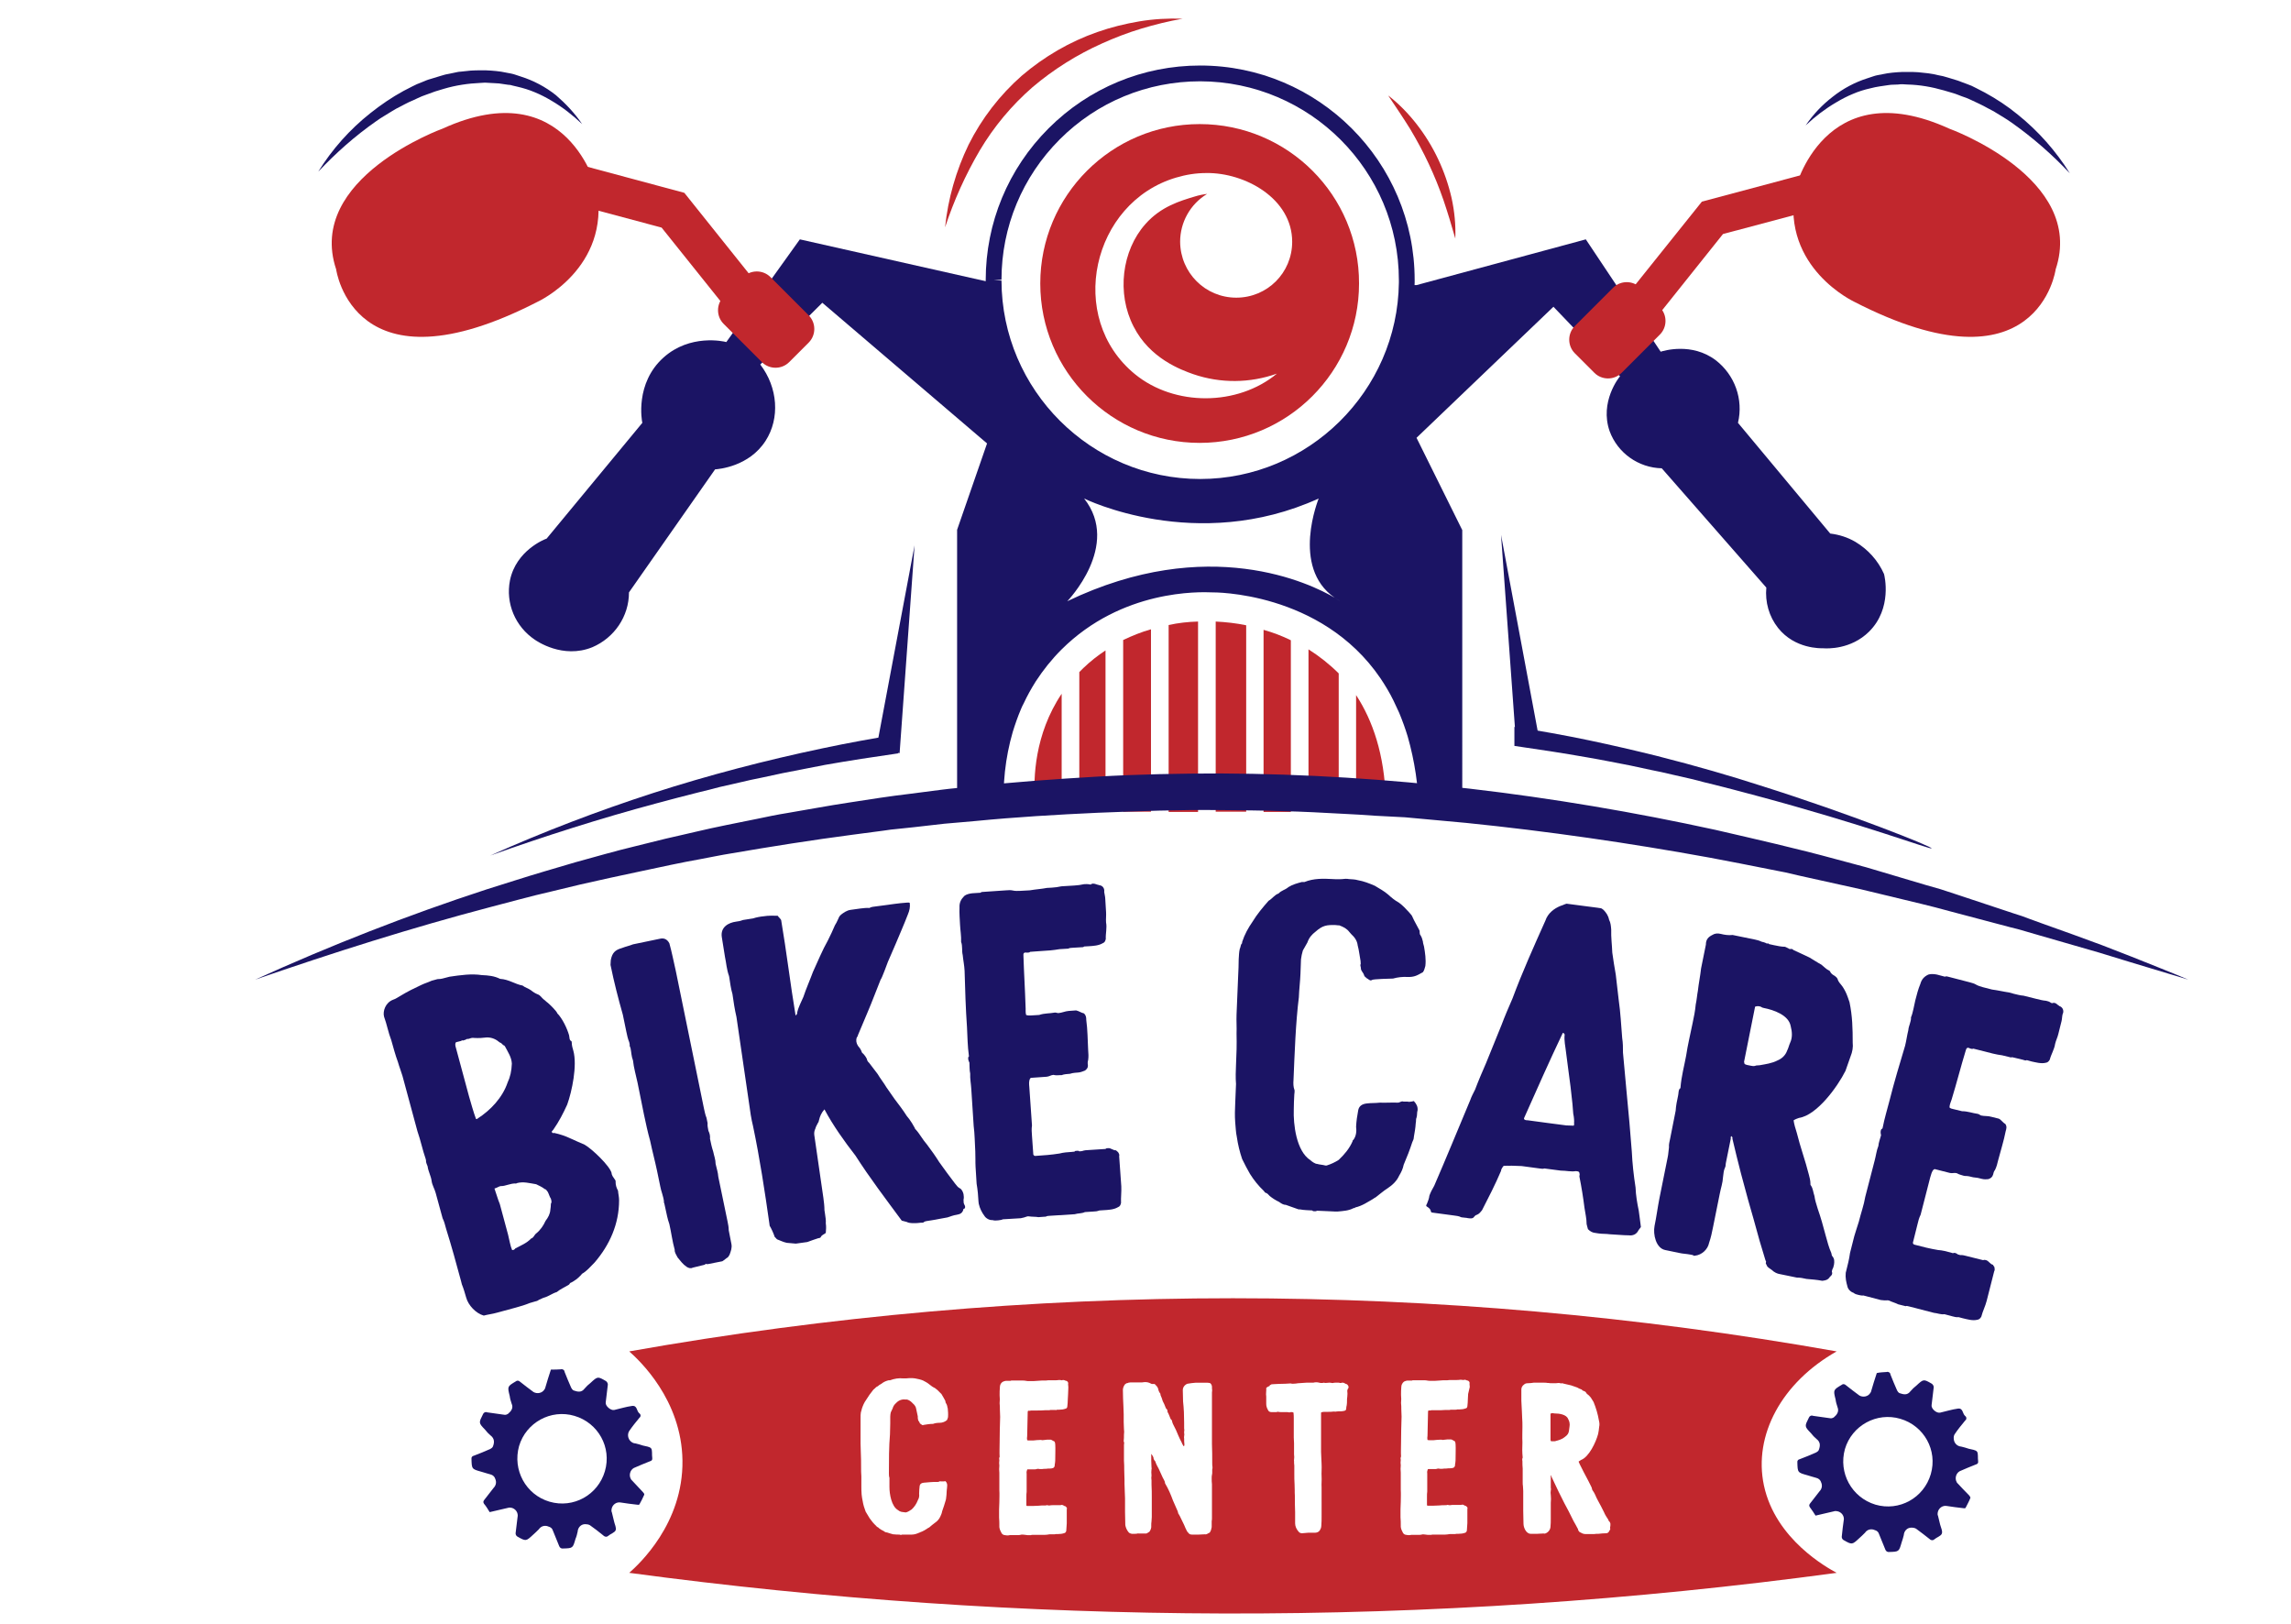 <?xml version="1.0" encoding="utf-8"?>
<!-- Generator: Adobe Illustrator 23.0.1, SVG Export Plug-In . SVG Version: 6.00 Build 0)  -->
<svg version="1.1" id="Layer_1" xmlns="http://www.w3.org/2000/svg" xmlns:xlink="http://www.w3.org/1999/xlink" x="0px" y="0px"
	 viewBox="0 0 856.7 607.2" style="enable-background:new 0 0 856.7 607.2;" xml:space="preserve">
<style type="text/css">
	.st0{fill:#C1272D;}
	.st1{fill:#00FF00;}
	.st2{fill:none;}
	.st3{fill:#1B1464;}
	.st4{enable-background:new    ;}
</style>
<g>
	<title>project7</title>
	<g>
		<g>
			<path class="st0" d="M489.3,242.8v60.7h11.3v-51.7C497.2,248.4,493.4,245.4,489.3,242.8z"/>
		</g>
		<g>
			<path class="st0" d="M405.1,249.8c-0.5,0.5-1,1-1.5,1.5v52.3h9.8v-60.4C410.5,245.1,407.7,247.3,405.1,249.8z"/>
		</g>
		<g>
			<path class="st0" d="M472.5,235.5v68.1h10.2v-64.2C479.5,237.8,476,236.5,472.5,235.5z"/>
		</g>
		<g>
			<path class="st0" d="M518.3,303.5c0-1.5,0-3-0.1-4.5c-0.5-17-4.9-29.6-11.1-39.1v43.5L518.3,303.5z"/>
		</g>
		<g>
			<path class="st0" d="M454.6,232.4v71.1H466v-69.7C462.2,233,458.4,232.6,454.6,232.4z"/>
		</g>
		<g>
			<path class="st0" d="M387,299.1c0.2,2.3,0.4,3.9,0.5,4.5h9.5v-44.2C386.8,274.6,386.4,291.2,387,299.1z"/>
		</g>
		<g>
			<path class="st0" d="M420,239.3v64.2h10.4v-68.2C426.8,236.3,423.4,237.7,420,239.3z"/>
		</g>
		<g>
			<path class="st0" d="M437,233.7v69.9h11v-71.2C444.3,232.5,440.6,232.9,437,233.7z"/>
		</g>
		<g>
			<path class="st1" d="M501.1,224.7c0,0-0.7-0.5-2-1.3C499.8,223.9,500.4,224.4,501.1,224.7z"/>
		</g>
		<g>
			<polygon class="st0" points="278.7,124.2 247.4,85.1 214.5,76.3 218.3,62 255.9,72.1 290.2,115 			"/>
		</g>
		<g>
			<polygon class="st0" points="613,126.7 602.2,118.1 636.4,75.4 673.8,65.4 677.4,78.7 644.3,87.5 			"/>
		</g>
		<g>
			<path class="st0" d="M223.2,71c0,0-10.7-44.3-57.7-22.9c0,0-51.2,18.5-39.8,52.6c0,0,6.4,47.6,75.4,12.1
				C201.1,112.8,228.3,100.3,223.2,71z"/>
		</g>
		<g>
			<path class="st0" d="M671.2,71c0,0,10.7-44.3,57.7-22.9c0,0,51.2,18.5,39.8,52.6c0,0-6.4,47.6-75.4,12.1
				C693.4,112.8,666.2,100.3,671.2,71z"/>
		</g>
		<g>
			<path class="st2" d="M493.1,186.3c-45.8,20.8-87.7,0-87.7,0c13.9,17.7-6.3,38.4-6.3,38.4c52.7-25.2,91-6.5,100-1.3
				C482.5,212,493.1,186.3,493.1,186.3z"/>
		</g>
		<g>
			<path class="st2" d="M501.1,224.7c0,0-0.7-0.5-2-1.3C499.8,223.9,500.4,224.4,501.1,224.7z"/>
		</g>
		<g>
			<path class="st2" d="M493.1,186.3c-45.8,20.8-87.7,0-87.7,0c13.9,17.7-6.3,38.4-6.3,38.4c52.7-25.2,91-6.5,100-1.3
				C482.5,212,493.1,186.3,493.1,186.3z"/>
		</g>
		<g>
			<path class="st2" d="M501.1,224.7c0,0-0.7-0.5-2-1.3C499.8,223.9,500.4,224.4,501.1,224.7z"/>
		</g>
		<g>
			<path class="st2" d="M501.1,224.7c0,0-0.7-0.5-2-1.3C499.8,223.9,500.4,224.4,501.1,224.7z"/>
		</g>
		<g>
			<path class="st2" d="M493.1,186.3c-45.8,20.8-87.7,0-87.7,0c13.9,17.7-6.3,38.4-6.3,38.4c52.7-25.2,91-6.5,100-1.3
				C482.5,212,493.1,186.3,493.1,186.3z"/>
		</g>
		<g>
			<path class="st2" d="M426.8,251.6c10.9-0.6,21.9-0.9,32.8-0.9c18.9,0.2,37.8,1.1,56.5,2.9c-22.4-32.8-62.8-32.1-62.8-32.1
				c-4.8-0.2-33.8-1.1-56.5,21.4c-3.6,3.6-6.9,7.6-9.6,11.9c2.3-0.3,4.6-0.5,6.9-0.8C405,252.9,415.9,252.2,426.8,251.6z"/>
		</g>
		<g>
			<path class="st3" d="M546.8,198.2l-17.1-34.5l51.2-49l24.9,26c-0.4,0.4-7.7,9.6-3.9,20.5c3,8.2,10.8,13.7,19.5,13.9l39.1,44.6
				c-0.5,5.4,1,10.8,4.4,15.1c6.3,7.9,15.9,7.6,17,7.6c1.4,0.1,10.2,0.5,17-6.2c8.8-8.7,5.8-21,5.6-21.6c-2.2-5-6-9.2-10.7-12
				c-2.9-1.7-6.1-2.7-9.4-3.1l-34.5-41.4c2.1-8.8-1.2-17.9-8.3-23.4c-9-6.8-19.6-3.5-20.6-3.2l-28-42l-63.3,17.1H526
				c-0.7,42.7-35.8,76.7-78.4,76.1c-42.1-0.6-75.9-34.8-76.1-76.9l-72.4-16.3c-9.2,12.8-18.3,25.6-27.5,38.4
				c-1-0.3-13.6-3.1-23.5,5.8c-10.7,9.6-8.1,23.7-7.9,24.4l-35.8,43.3c-0.7,0.2-11.4,4.4-13.7,15.6c-1.7,8.6,2,17.3,9.3,22.2
				c0.6,0.4,10.4,7.3,21.5,2.8c8.2-3.5,13.7-11.5,13.7-20.5l32.2-46c1.3-0.1,12.7-1,18.9-10.7c5.4-8.4,4.6-19.9-2-28.5l23.2-23.1
				l61.6,52.6l-11.2,32.3v105.5h17.6c-0.7-10.1,0.4-20.2,3.2-29.9c0.9-2.9,1.9-5.8,3.1-8.6c0.3-0.7,0.6-1.4,1-2.1
				c1.3-2.8,2.8-5.5,4.5-8.2c2.8-4.3,6-8.3,9.6-11.9c22.7-22.6,51.7-21.6,56.5-21.4c0,0,40.5-0.6,62.8,32.1c1.8,2.7,3.5,5.5,4.9,8.4
				c0.7,1.5,1.4,3,2.1,4.5c1.2,2.9,2.3,5.9,3.2,8.9c2.6,9.1,4,18.5,4.2,28h16.2V198.2z M499.1,223.5c-9-5.3-47.3-24-100,1.3
				c0,0,20.2-20.8,6.3-38.4c0,0,41.9,20.8,87.7,0C493.2,186.3,482.5,212,499.1,223.5c1.3,0.8,2,1.3,2,1.3
				C500.4,224.4,499.8,223.9,499.1,223.5L499.1,223.5z"/>
		</g>
		<g>
			<path class="st3" d="M448.8,185c-44.2,0-80.1-35.9-80.2-80.1v-0.2c0-21.4,8.4-41.6,23.5-56.7c15.1-15.1,35.3-23.5,56.7-23.5
				c0,0,0,0,0,0c44.2,0,80.2,36,80.2,80.2v0.9c-0.3,21.3-8.7,41.2-23.8,56.1S470,185,448.8,185L448.8,185
				C448.8,185,448.8,185,448.8,185z M374.5,104.9c0.1,40.9,33.4,74.2,74.3,74.2c0,0,0,0,0,0h0c40.5,0,73.8-32.9,74.3-73.4v-0.9
				c0-41-33.3-74.3-74.3-74.4c0,0,0,0,0,0c-19.8,0-38.5,7.7-52.5,21.7c-14,14-21.8,32.7-21.8,52.5l-2.9,0.2L374.5,104.9z"/>
		</g>
		<g>
			<path class="st0" d="M448.6,46.4c-32.9,0-59.6,26.7-59.6,59.6s26.7,59.6,59.6,59.6c32.9,0,59.6-26.7,59.6-59.6c0,0,0,0,0,0
				C508.3,73.1,481.6,46.4,448.6,46.4z M446.7,73.5c-5.3,1.6-12.6,3.7-18.4,10.3c-8.8,9.9-10.8,25.9-4.4,38.3
				c6.1,12,17.8,16.2,22.3,17.8c10.2,3.5,21.2,3.4,31.3-0.2c-14.7,12.2-38.3,12.3-53.1,0.2c-25.8-21.1-16.1-64.2,15.4-73.5
				c3.7-1.1,7.4-1.7,11.3-1.7c14.4-0.2,32.1,9.5,32.1,25.7c0,11.6-9.3,20.9-20.9,20.9c-11.6,0-20.9-9.3-21-20.9
				c0-7.3,3.8-14.1,10.1-17.9C449.8,72.7,448.3,73,446.7,73.5z"/>
		</g>
		<g>
			<path class="st3" d="M95.4,366.3c28.2-12.8,57-24.1,86.4-33.7c7.4-2.3,14.7-4.7,22.2-6.9c3.7-1.1,7.4-2.2,11.2-3.3l11.2-3.1
				l5.6-1.5l5.6-1.4l11.3-2.8c3.8-0.9,7.6-1.7,11.3-2.6s7.6-1.7,11.4-2.5l11.4-2.3c3.8-0.8,7.6-1.6,11.4-2.2l11.5-2
				c3.8-0.7,7.7-1.3,11.5-1.9c7.7-1.2,15.3-2.4,23-3.3l11.6-1.5c3.8-0.5,7.7-0.8,11.6-1.2c15.4-1.7,31-2.8,46.5-3.7
				c15.5-0.9,31.1-1.2,46.6-1.2c62.3,0.3,124.3,7.9,184.8,21.1c15.1,3.5,30.2,6.9,45.2,11l11.2,3l11.1,3.3l11.1,3.3l5.6,1.6
				c1.8,0.6,3.7,1.2,5.5,1.8l22,7.3l2.8,0.9l2.7,1l5.5,2l10.9,3.9l10.9,4c3.6,1.4,7.2,2.8,10.8,4.2c7.2,2.9,14.4,5.7,21.5,8.7
				c-7.4-2.2-14.8-4.5-22.2-6.7l-11.1-3.4l-11.1-3.2l-11.1-3.2l-5.5-1.6l-2.8-0.8l-2.8-0.7l-22.3-5.9l-5.6-1.5l-5.6-1.4l-11.2-2.7
				l-11.2-2.7l-11.3-2.5l-11.3-2.5l-5.6-1.3l-5.6-1.1c-7.5-1.5-15.1-3-22.6-4.4c-30.2-5.5-60.6-9.9-91.1-13l-22.9-2.1L514,305
				c-3.8-0.3-7.6-0.5-11.5-0.7l-11.5-0.6c-3.8-0.2-7.6-0.3-11.5-0.4c-7.7-0.3-15.3-0.3-23-0.4s-15.3,0-23,0.2
				c-7.7,0.2-15.3,0.5-23,0.8c-15.3,0.7-30.6,1.6-45.9,3.1c-3.8,0.4-7.6,0.6-11.5,1l-11.4,1.3l-5.7,0.6l-2.9,0.3l-2.8,0.4l-11.4,1.5
				c-15.2,2-30.4,4.4-45.5,7c-3.8,0.6-7.5,1.4-11.3,2.1s-7.6,1.4-11.3,2.2l-11.3,2.4l-5.6,1.2l-5.6,1.2l-11.2,2.5
				c-3.7,0.9-7.5,1.8-11.2,2.7c-7.5,1.7-14.9,3.8-22.3,5.7C153.9,346.9,124.6,356.2,95.4,366.3z"/>
		</g>
		<g class="st4">
			<path class="st3" d="M143.6,380.1c-0.5-2,0.5-5.2,3.4-6.3c1-0.3,1.9-1,3-1.6c2.3-1.4,4.9-2.7,7.5-3.9c1.2-0.6,2.4-0.9,3.9-1.6
				l2.2-0.6c0.8,0,1.3-0.1,1.8-0.2l2.7-0.7c4.1-0.6,8.2-1.2,12.1-0.6c2.4,0.1,4.6,0.3,6.8,1.4c3.3,0.2,5.6,2,8.4,2.5
				c1,0.8,2.1,1,3.2,1.8c0.7,0.6,1.7,1.2,2.5,1.5c0.9,0.3,1.4,1.2,2.1,1.8c0.6,0.4,1.1,1,1.7,1.4c0.7,0.6,3.3,3.1,3.5,3.9
				c1.9,1.9,3.7,5.7,4.4,8.2c0.2,0.7,0,1.9,0.9,2.2l0.1,0.5c0,1.1,0.3,2.1,0.6,3.1c1.5,5.5-0.5,15.1-2.3,20.1
				c-1.5,3.3-3.1,6.4-5.2,9.4c-0.2,0.3-0.4,0.4-0.6,0.7c0.1,0.5,0.5,0.7,0.9,0.5c2.3,0.5,4.3,1.2,6.2,2.1c1.8,0.8,3.3,1.5,5.2,2.3
				c2.8,1.6,9.4,7.9,10.1,10.6c0,0.8,0.7,1.7,1.2,2.4c0.1,0.2,0.4,0.4,0.3,1c0,1.1,0.3,2.1,0.9,3.2c0.1,1.3,0.4,2.3,0.4,3.6
				c0,8.8-3.5,16.7-9.2,23.3c-1.5,1.5-2.9,3.2-4.7,4.2c-0.2,0.3-0.4,0.6-0.6,0.7c-1,1.1-2.2,1.9-3.3,2.5c-0.5,0.1-0.7,0.5-0.9,0.8
				c-1.4,0.9-3.3,1.7-4.6,2.8c-1.7,0.5-3,1.6-4.8,2.1c-0.5,0.1-1.2,0.6-1.9,0.8c-0.4,0.4-0.9,0.5-1.7,0.7l-1.7,0.5
				c-1.7,0.7-3.4,1.2-5.2,1.7l-7,1.9c-1.7,0.5-3.6,0.7-5,1.1c-2.9-0.8-5.8-3.8-6.6-6.8c-0.5-1.7-0.9-3.2-1.6-4.9l-0.3-1.2
				c-1.8-6.7-3.6-13.2-5.6-19.6c-0.4-1.5-0.7-2.7-1.3-3.9l-2.6-9.5c-0.4-1.5-1.3-2.9-1.5-4.4c-0.2-1.8-1.3-3.7-1.5-5.5
				c-0.2-0.7-0.7-1.4-0.6-2.2l-0.1-0.5c-1.2-3.4-1.9-7-3.1-10.4l-5.6-20.7c-0.5-1.7-1.2-3.4-1.7-5.2c-1-2.7-1.7-5.4-2.5-8.2
				C145.2,386.1,144.7,383.1,143.6,380.1z M178,418.4c0.2-0.1,0.3,0.2,0.5-0.1c5-3.2,9.4-7.9,11.3-13.5c1-2.1,1.5-4.4,1.6-7.1
				c-0.1-2.4-1.5-4.4-2.6-6.5c-0.1-0.2-0.4-0.4-0.6-0.4c-0.4-0.4-0.8-0.9-1.3-1c-1.4-1.2-2.9-1.9-4.8-1.9c-1.6,0.2-3.1,0.3-4.8,0.2
				c-0.6-0.1-1.1,0-1.6,0.2l-0.7,0.2c-0.3-0.2-0.5,0.1-1,0.3c-0.2,0.1-0.5,0.1-1,0.3c-0.1-0.2-0.3-0.2-0.5,0.1l-2,0.5
				c-0.4,0.6-0.2,1.1-0.2,1.4l5.1,18.9C176.2,412.7,177,415.7,178,418.4z M186.9,450.2l3.1,11.5c0.5,2,0.8,4.1,1.5,5.7
				c0.6,0.1,1-0.3,1.2-0.6c2.1-1.1,4.3-2,5.9-3.7c1-0.3,1.2-1.4,1.9-1.9c1.5-1.2,2.7-2.9,3.5-4.7c1-1.3,1.7-2.6,1.8-4.2
				c0.1-0.6,0.2-1.4,0.2-2.2c0.4-0.6,0.2-1.1,0-1.9c-0.5-0.7-0.7-1.7-1.2-2.6c-0.4-0.4-0.5-0.9-1.1-1c-1-0.8-2.2-1.3-3.2-1.8
				c-2.5-0.4-4.8-1.1-7.3-0.4c-0.2,0.3-0.5,0.1-0.5,0.1c-0.8,0-1.8,0.2-2.8,0.5c-1,0.3-1.7,0.5-2.8,0.5c-0.7,0.2-1.4,0.7-2.2,0.9
				C185.6,446.3,186.1,448.3,186.9,450.2z"/>
		</g>
		<g class="st4">
			<path class="st3" d="M228.4,359c0.5-2.7,1.6-3.8,4.1-4.5c1.5-0.6,2.7-0.8,4.2-1.4l10.1-2.1c1.3-0.3,2.6,0,3.5,1.7
				c0.9,3.2,1.6,6.8,2.4,10.3l10.5,51.3c0.3,1.3,0.5,2.5,1,3.7l0.4,2c-0.1,0.8,0.1,1.8,0.3,2.8c0.5,1,0.7,2,0.6,3
				c0.3,1.5,0.7,3.3,1.2,4.8c0.3,1.5,0.9,3,0.9,4.6c0.4,1.8,0.9,3.2,1,4.8l3.5,16.9c0.2,1,0.4,2,0.4,3.1l1,5.1
				c0.3,1.5-0.2,2.7-0.7,4.1l-0.6,0.9c-0.7,0.4-1.4,1.1-2.1,1.5l-5.6,1.1c-0.3-0.2-0.8-0.1-1,0.2L259,474c-0.7,0.4-1.6,0.1-2.2-0.3
				c-1.5-1-2.3-2.2-3.4-3.5c-0.5-1-1.2-1.9-1.1-2.9c-0.9-3.2-1.3-6.6-2-9.6c-0.7-2-1-3.7-1.4-5.5l-0.5-2.3c-0.1-0.3-0.3-0.2-0.1-0.5
				c-0.2-2.1-1.1-4-1.4-5.8l-1.2-5.8c-0.8-3.8-1.8-7.5-2.6-11.3c-0.9-3.2-1.6-6.5-2.3-9.8l-2.4-11.9c-0.6-2.8-1.4-5.5-1.7-8.3
				c-0.6-1.5-0.6-3-0.9-4.5c-0.1-0.5-0.5-1-0.3-1.3l-0.2-1c-0.5-1.2-0.8-2.5-1.1-4l-1.3-6.3c-1.7-6-3.3-12.2-4.6-18.6
				C228.4,360.1,228.3,359.6,228.4,359z"/>
		</g>
		<g class="st4">
			<path class="st3" d="M269.9,350.3c-0.5-3.6,2.4-5.3,5.4-5.7c0.8-0.1,1.5-0.2,2.5-0.6l3.8-0.6c1.2-0.4,2.8-0.7,4-0.8
				c1.8-0.3,3.4-0.2,5.2-0.2c0.3,0.5,0.9,0.9,1.3,1.6c2,11.7,3.4,23.7,5.4,35.7c0.5-0.3,0.7-0.9,0.6-1.1c0.5-2.2,1.5-3.9,2.3-5.8
				c1.1-3.3,2.5-6.4,3.6-9.4c1.8-3.9,3.5-8.1,5.6-11.8c1-2,1.8-3.7,2.6-5.6c0.4-0.6,0.8-1.4,1.2-2.3c0.2-0.5,0.4-1.1,1.1-1.7
				c0.9-0.7,2.1-1.6,3.6-1.8l3.6-0.5c1-0.1,2.3-0.3,3.4-0.2c0.7-0.4,1.5-0.5,2.5-0.6l2.3-0.3c3.1-0.4,6.1-0.9,9.2-1.1
				c0.3,0,0.8-0.1,1.1,0.1c0.2,1.5-0.1,2.9-0.7,4.3c-1.5,3.9-3.1,7.5-4.6,11.1l-2.9,6.7c-0.2,0.5-2.2,6.1-2.7,6.6
				c-1.7,4.2-3.2,8.3-5,12.5l-3.5,8.3c0,0.3-0.2,0.5-0.4,0.8c-0.4,1.1-0.2,2.1,0.4,3.1c0.6,0.7,1,1.2,1.4,2.2c0,0.3,0.4,0.7,0.7,0.9
				c0.6,0.7,1.3,1.6,1.4,2.4c0.3,0.5,0.4,0.7,0.7,0.9c1,1.4,2.2,2.8,3.2,4.2c1,1.7,2.3,3.3,3.3,5l3,4.3c1.6,2.1,3.2,4.2,4.6,6.4
				c0.6,0.7,1.3,1.6,1.9,2.6c0.4,0.7,0.7,1.2,1.1,1.9c0,0,0,0.3,0.3,0.5c1.5,1.6,2.6,3.8,4.2,5.6c1.6,2.1,3.3,4.5,4.6,6.6
				c2,2.8,3.9,5.4,5.9,8c0.6,0.7,1,1.4,1.8,1.8c0.8,0.4,1.2,1.4,1.4,2.2c0.1,0.8,0.2,1.3,0,2.1c0.1,0.5-0.1,1.1,0.3,1.8
				c0.3,0.5,0.4,1,0.2,1.3c-0.2,0.3-0.2,0.3-0.5,0.3c-0.3,1.6-1.3,2-2.5,2.2c-1.3,0.2-2.3,0.6-3.5,1c-2,0.3-4,0.8-6.1,1.1l-1.3,0.2
				c-0.5,0.1-1,0.1-1.5,0.5c-0.2,0.3-0.8,0.1-1.3,0.2c-1.3,0.2-4.1,0.3-5-0.3c-0.5-0.2-1.4-0.3-1.9-0.5c-5.9-8-12-16-17.3-24.3
				c-4.2-5.4-8.4-11.3-11.6-17.3c-1.1,1.2-1.7,2.6-2,3.9c-0.2,0.5-0.1,0.8-0.4,1.1c-0.4,0.8-0.8,1.4-1,2.2c-0.4,0.8-0.5,1.6-0.4,2.4
				l3.4,23.5c0.2,1.5,0.4,3.1,0.4,4.6l0.2,1.3c0.2,1.3,0.4,2.6,0.3,3.6c0.2,1.3,0.1,2.3,0,3.6c-0.7,0.6-1.5,0.7-1.9,1.6
				c-0.2,0.3-0.5,0.3-1,0.4c-1.2,0.4-2.7,0.9-4,1.4l-4.3,0.6c-1.3-0.1-2.4-0.2-3.4-0.3c-1.4-0.3-2.5-0.9-3.6-1.3
				c-0.3-0.2-0.6-0.7-0.9-0.9c-0.5-1.5-1.2-3-1.9-4.2l-0.1-0.8c-1.7-12-3.6-24.5-6.1-36.4c-0.7-2.8-1.1-5.6-1.5-8.6l-4.7-32.2
				c-0.7-3-1.1-5.8-1.5-8.6c-0.6-2-0.9-4.3-1.2-6.3l-0.1-0.5c-0.9-2.5-1-4.8-1.5-7.1L269.9,350.3z"/>
		</g>
		<g class="st4">
			<path class="st3" d="M362.1,395.2c0.3,0,0.2-0.3,0.2-0.5c-0.5-3.6-0.5-7-0.7-10.6c-0.5-7-0.7-14.2-0.9-21.1
				c-0.1-2.1-0.5-3.8-0.7-5.9c-0.4-1.5,0-3.4-0.6-4.9c0.1-2.1-0.3-4.4-0.4-6.4c-0.1-2.1-0.3-4.4-0.2-6.5c-0.1-1.8,0.6-3.1,1.8-4.3
				c0.7-0.6,2-0.9,3-1l3.1-0.2c0.2-0.3,0.5-0.3,0.8-0.3l8.8-0.6c0.8-0.1,1.8-0.1,2.6,0.1c0.8,0.2,1.8,0.1,2.6,0.1l3.6-0.2
				c2.3-0.4,4.4-0.5,6.4-0.9l1.8-0.1c1.3-0.1,2.3-0.2,3.6-0.5l4.9-0.3c1.3-0.1,2.3-0.2,3.6-0.5c0.5,0,1.3-0.1,2.1,0.1l0.5,0
				c0.2-0.3,0.5-0.3,0.8-0.3c0.5,0,1,0.2,1.6,0.4c0.3,0,0.5,0.2,0.8,0.2c1.3,0.2,1.9,1.4,1.7,2.5c0.1,0.8,0.4,1.8,0.4,2.6l0.3,4.9
				c0.1,1.3-0.1,2.6,0,3.9c0.4,2-0.2,4.2-0.1,6.2c-0.2,0.8-0.4,1.3-1.2,1.6c-1.5,0.9-3.6,1-5.1,1.1l-1.8,0.1
				c-0.2,0.3-0.8,0.3-1.3,0.3l-3.3,0.2c-0.5,0-1,0.1-1.3,0.3l-3.3,0.2c-2.3,0.4-4.6,0.6-6.9,0.7l-4.1,0.3c-0.2,0.3-0.8,0.3-1.3,0.3
				c-1-0.2-1.3,0.3-1.2,1.1c0.2,6.5,0.6,12.6,0.8,19.1c0.1,1-0.1,2.1,0.2,3.1c0.5,0.2,1,0.2,1.6,0.2l3.3-0.2c2-0.7,3.8-0.5,5.9-0.9
				c0.5,0,0.8,0.2,1.3,0.2c1.3-0.1,2.5-0.7,3.8-0.8l2.8-0.2c1,0.2,1.9,0.9,2.9,1.1c0.8,0.7,0.9,1.5,0.9,2.5
				c0.5,3.6,0.5,7.2,0.7,11.1c0.1,1.3,0.2,2.6,0,3.9c-0.2,0.5-0.2,1.3-0.1,1.8c0.1,1-0.4,1.6-1.1,2.1c-0.8,0.3-1.5,0.6-2.3,0.7
				c-1,0.1-2.1,0.1-3.3,0.5c-1,0.1-2.1,0.1-3.1,0.5l-0.5,0c-1,0.1-1.8,0.1-2.6-0.1c-1,0.1-1.5,0.6-2.5,0.7l-5.7,0.4
				c-0.3,0-0.3,0-0.5,0.3c-0.5,0.8-0.4,2.1-0.3,3.1l1,14.4c-0.2,1.3-0.1,2.6,0,3.9l0.5,7c0.3,0.5,0.5,0.5,0.8,0.5
				c3.1-0.2,5.9-0.4,9-0.9c1.5-0.4,3.1-0.5,4.6-0.6l1-0.1c0.2-0.3,0.5-0.3,0.8-0.3c0.3,0,0.8-0.1,1,0.2l1-0.1
				c0.8-0.3,1.8-0.4,2.6-0.4l6.2-0.4c0.2-0.3,0.8-0.3,1-0.3c1-0.1,1.9,0.9,2.9,0.8l0.8,0.7c0.3,0.5,0.6,1,0.4,1.5l0.8,11.3
				c0.1,2.1-0.2,4.2-0.1,6.2c-0.2,0.8-0.4,1.3-1.2,1.6c-1.5,0.9-3.6,1-5.4,1.1l-1.5,0.1c-0.8,0.3-1.5,0.4-2.3,0.4l-3.1,0.2
				c-1.3,0.6-2.6,0.4-3.8,0.8l-9.5,0.6c-0.5,0-1,0.1-1.3,0.3l-2.8,0.2c-1-0.2-2.3-0.1-3.6-0.3l-0.5,0c-0.8,0.3-1.8,0.6-2.5,0.7
				l-6.7,0.4c-0.5,0.3-1.3,0.3-1.8,0.4c-0.8,0.1-1.3,0.1-2.1-0.1c-1,0.1-2.4-0.6-3-1.6c-0.9-1.2-1.7-2.7-2.1-4.5l-0.1-0.8
				c-0.1-2.1-0.3-4.4-0.7-6.7l-0.4-6.4c-0.1-1.8,0-3.9-0.1-5.7c-0.2-3.3-0.2-6.5-0.6-9.5l-0.9-13.9c-0.1-1.8-0.5-3.8-0.4-5.7
				c-0.3-1.3-0.2-2.6-0.3-4.1C362.2,396.7,361.9,396,362.1,395.2z"/>
		</g>
		<g class="st4">
			<path class="st3" d="M528.7,411.7c1,1.1,1.5,2.1,1.4,3.4c-0.3,1-0.1,1.8-0.4,2.8c-0.3,0.5-0.1,1.3-0.3,2.1
				c-0.1,1.8-0.4,3.3-0.7,5.1c0,0.8-0.3,1.3-0.6,2c-0.9,2.8-2,5.6-3.2,8.4c-0.3,1.5-0.9,2.8-1.7,4.1c-0.9,2-2.5,3.5-4.3,4.7
				c-1.6,1-2.9,2.2-4.5,3.4c-0.3,0.2-0.5,0.2-0.8,0.5c-2.1,1.2-4.2,2.7-6.9,3.3c0,0.3-0.3,0.2-0.5,0.2c-1.8,1-3.9,1.1-6,1.3
				c-0.3,0-0.8,0-1,0c-0.8,0-1.3-0.1-2.1-0.1c-1.5-0.1-3.1-0.1-4.6-0.2c-0.3,0.2-0.5,0.2-0.8,0.2c-0.5,0-0.8,0-1-0.3
				c-1.5-0.1-3.1-0.1-4.6-0.4c-0.3,0-0.3,0-0.5,0c-1.8-0.6-3.3-1.2-4.8-1.7c-1,0-1.8-0.6-2.5-1.1c-1.3-0.6-2.5-1.4-3.5-2.2
				c-0.5-0.5-0.7-0.8-1.2-1.1c-0.5,0-0.8-0.5-1-0.8c-2-1.9-3.7-4-5.2-6.4c-1-1.8-1.9-3.4-2.9-5.5c-0.9-2.6-1.6-5.5-2-8.3
				c-0.4-1.8-0.4-3.6-0.6-5.4c-0.2-2.6-0.1-4.9,0-7.2c0.1-2.6,0.2-4.9,0.3-7.2c-0.2-2.3-0.1-4.9,0-7.2c0.2-3.9,0.3-7.7,0.2-11.6
				c0.1-2.3-0.1-4.9,0-7.2c0.2-4.9,0.4-9.5,0.6-14.4c0.1-2.1,0.2-4.1,0.2-6.2c0.1-1.3,0.1-2.6,0.4-3.9c0.3-0.5,0.3-1.3,0.6-1.8
				c0.3-0.2,0.3-0.5,0.3-0.8c0.9-2.8,2.3-5.3,3.9-7.6c1.7-2.8,3.8-5.3,6-7.8c1.3-0.7,2.2-2.2,3.7-2.7c1.1-1.2,2.6-1.4,3.7-2.4
				c1.6-1,3.2-1.4,5-1.9c0.5,0,0.8,0,1,0c3.4-1.4,7-1.3,10.6-1.1c1.5,0.1,3.1,0.1,4.7-0.1c0.5,0,1,0,1.3,0.1
				c1.3,0.1,2.3,0.1,3.3,0.4c2.3,0.4,4.3,1.2,6.4,2.1c1.8,1.1,3.5,2,5,3.3c1.2,1.1,2.5,2.2,4,3c1.5,1.1,2.5,2.2,3.7,3.5
				c0.2,0.3,0.5,0.5,0.7,0.8c0.2,0.3,0.5,0.5,0.7,1.1c0.7,1.6,1.7,3.2,2.6,5c0.2,0.5-0.1,1.3,0.4,1.8c0.5,0.8,0.7,1.6,0.9,2.4
				c0,0.5,0.2,1,0.4,1.8c0.4,2.3,0.8,4.9,0.5,7.3c-0.3,0.8-0.3,1.5-0.9,2.3c-2.1,1.2-3.2,1.9-5.8,1.8c-1.8-0.1-3.6,0.1-5.4,0.6
				c-1,0-7.5,0.2-7.8,0.5c-0.3,0.2-0.5,0.2-0.5,0.2c-0.5,0-1-0.6-1.5-0.8c-0.2-0.3-0.8-0.5-1-1.1c-0.2-1-1.2-1.6-1.2-2.6
				c0-0.5-0.2-0.8-0.2-1.3c0.3-0.5,0-1,0.1-1.3c-0.4-2.1-0.6-4.2-1.1-6c-0.2-1.8-1.2-3.1-2.4-4.2c-0.2-0.3-0.5-0.5-0.7-0.8
				c-1-1.3-2.2-1.9-3.8-2.5c-0.3,0-0.8,0-1.3-0.1c-3.4-0.1-4.9,0.1-7.6,2.5c-1.3,1-2.4,2.2-3,4c-0.6,1-1.1,2-1.7,3
				c-0.3,1-0.6,2.3-0.7,3.3c-0.1,1.8-0.1,3.6-0.2,5.4c-0.1,2.8-0.5,5.9-0.6,8.8c-1.2,9.5-1.6,21.4-2,30.9c-0.1,1.3-0.1,2.6,0.4,3.9
				c0,0.5,0,1-0.1,1.5c-0.1,1.8-0.2,3.9-0.2,5.7c-0.2,5.4,0.9,15.5,6.2,18.9c0.5,0.5,1.8,1.4,2.5,1.4c1,0.3,2.1,0.3,3.1,0.6
				c0,0,0.3,0,0.5,0c1.6-0.5,3.1-1.2,4.5-2.1c2.1-2,4-4.2,5.2-7c0-0.3,0-0.3,0.3-0.5c1.1-1.5,1.2-3.3,1-4.9c0.1-2.1,0.4-4.1,0.8-6.2
				c0.3-1.5,1.4-2.3,3.2-2.5c1.6-0.2,3.1-0.1,4.9-0.3c2.1,0.1,4.4-0.1,6.7,0c0.8,0,1.3-0.7,2.1-0.4c0.3,0,0.5,0,0.8,0
				c0.5,0,1,0,1.3,0.1C527.6,411.9,528.1,411.9,528.7,411.7z"/>
		</g>
		<g class="st4">
			<path class="st3" d="M533.6,450.1c0.4-1,0.8-2,0.9-3c0.4-1.2,1.1-2.5,1.8-3.7c2.2-5.2,4.5-10.4,6.7-15.8l6.8-16.3
				c0.4-1.2,1.1-2.5,1.8-3.9c1.2-3.2,2.7-6.7,4.1-9.9c1.9-4.7,3.8-9.4,5.8-14.3c1.2-3.2,2.7-6.7,4.1-9.9c3.6-9.7,8-19.5,12.3-29.1
				c0.9-2.7,3.2-4.5,5.7-5.5c0.8-0.2,1.4-0.6,2.2-0.8c2,0.3,4.1,0.5,6.1,0.8c1,0.1,2,0.3,3.1,0.4c0.8,0.1,1.5,0.2,2.3,0.3
				c0.5,0.1,0.8,0.1,1.3,0.2c0.3,0,0.7,0.4,1,0.6c0.9,0.9,1.8,2.1,2.1,3.7c0.6,1.1,0.7,2.4,0.8,3.7c-0.1,2.8,0.3,5.8,0.4,8.6
				c0.4,2.7,0.8,5.6,1.3,8.2l1.1,9.5c0.7,4.8,0.9,9.5,1.3,14.2c0.3,1.9,0.3,3.7,0.3,5.5c0.4,4.7,0.9,9.5,1.3,14.2
				c0.3,3.9,0.8,7.9,1.1,11.8l0.9,11c0.2,4.4,0.7,8.9,1.4,13.4c0.1,2.9,0.6,5.8,1.2,8.7c0.3,1.9,0.5,4,0.8,6.1
				c-0.3,0.5-0.6,0.7-0.9,1.2c-0.7,1.5-2.1,2.1-3.6,1.9c-2.3,0-4.6-0.3-7.2-0.4c-1.3-0.2-2.8-0.1-4.1-0.3c-0.5-0.1-0.8-0.1-1.3-0.2
				c-1-0.1-1.8-0.5-2.7-1.4c-0.2-0.5-0.3-1.3-0.5-1.9c0-2.1-0.5-4-0.8-6.1c-0.5-4-1.1-7.7-1.9-11.7l0.1-0.8
				c-0.1-1.1-0.4-1.1-1.4-1.2c-1.9,0.3-3.6-0.2-5.7-0.2l-6.1-0.8c-0.5,0.2-1.1,0.1-1.8,0l-6.7-0.9c-1.8,0-3.4-0.2-4.9-0.1
				c-0.5-0.1-1.3,0.1-1.8,0c-0.6,0.7-1,1.4-1,1.9c-2.2,5.2-4.6,9.8-7.1,14.7c-0.6,0.7-1,1.4-2.1,1.8c-0.3,0-0.6,0.4-0.9,0.7
				c-0.4,0.7-1.4,0.6-2.1,0.5c-0.3,0-0.5-0.1-0.5-0.1c-0.8-0.1-1-0.1-1.8-0.2c0,0-0.3,0-0.5-0.1c-0.7-0.4-1.8-0.5-2.5-0.6l-8.2-1.1
				c-0.3,0-0.5-0.3-0.5-0.3c-0.1-1.1-1.1-1.7-1.6-2C533.2,450.9,533.3,450.6,533.6,450.1z M569.9,418.4c0.4,0.6,1,0.4,1.5,0.5l7.4,1
				c0.8,0.1,1.5,0.2,2.3,0.3c1.5,0.2,3.1,0.4,4.6,0.6c1,0.1,1.8,0,2.8,0.1c0-0.3,0.3-0.5,0.1-0.8c0.1-1,0-2.3-0.3-3.7
				c-0.1-1.1-0.2-2.4-0.3-3.7l-0.7-6.3c-0.5-4.2-1.2-8.7-1.7-13c-0.2-2.1-0.8-4.3-0.5-6.6c-0.2-0.3-0.2-0.5-0.7-0.6
				c-5,10.5-9.7,21.1-14.5,31.9L569.9,418.4z"/>
		</g>
		<g class="st4">
			<path class="st3" d="M640.3,349.6c0.9-0.6,2-0.7,3.2-0.4s2.8,0.6,4.4,0.4l8.3,1.7c0.8,0.2,1.5,0.3,2.5,0.8c0.5,0.1,1.3,0.3,2,0.7
				c0.3,0,0.6-0.2,0.8,0.2l1.8,0.4c1.5,0.3,2.8,0.6,4.1,0.6c0.5,0.1,1,0.5,1.2,0.5c0.5,0.4,0.7,0.4,1.3,0.3c0.3,0.1,0.5,0.1,0.7,0.4
				c1.9,0.9,3.8,1.8,6,2.8c1.4,0.8,3,1.9,4.5,2.7c0.9,0.7,1.8,1.7,2.7,2.1c0.3,0.1,0.3,0.1,0.5,0.4c0.4,0.9,1.1,1.3,1.8,1.7
				c0.5,0.4,0.9,0.7,1.1,1.3c0.3,1.1,1.2,1.8,1.8,2.7c0.8,1.2,1.4,2.4,1.9,3.8c0.2,0.6,0.5,1.4,0.7,2c1.1,5.2,1.2,10,1.2,15.2
				c0.2,1.6-0.1,3.4-0.8,5.1c-0.7,2-1.3,3.7-1.9,5.4c-3,6-10.7,16.6-17.4,17.6c-0.6,0.2-1.4,0.5-2,0.9c0.2,1.6,0.7,3,1.2,4.7
				c1.3,5.3,3.2,10.4,4.5,15.6c0.3,1.1,0.6,2.2,0.6,3.5c-0.1,0.3,0.2,0.6,0.2,0.6c0.8,1.2,0.8,2.5,1.3,3.9c0.2,1.6,0.7,3,1.2,4.7
				c1.2,3.4,2.1,6.7,3,10.1c0.6,2.2,1.2,4.5,2.1,6.5c0.2,0.6,0.1,0.8,0.3,1.1c0.9,1,0.9,2,0.7,3.3c-0.2,0.8-0.3,1.3-0.6,1.7
				l-0.2,0.8c0.5,1.4-0.6,1.7-1,2.4c-0.7,0.9-1.8,1-2.6,1.1c-2-0.4-3.8-0.5-5.9-0.7c-1.3-0.3-2.3-0.5-3.6-0.5l-6.8-1.4
				c-0.8-0.2-1.5-0.6-1.9-0.9c-0.7-0.7-1.6-1.1-2.3-1.8c-0.2-0.3-0.4-0.9-0.6-1.2c0.1-0.5,0.2-0.8-0.1-1.1c-0.8-2.5-1.4-4.8-2.2-7.3
				l-2.3-8.3c-0.6-2.2-1.4-4.8-2-7l-2.7-10c-1.2-4.5-2.2-8.9-3.2-13c0.1-0.3,0.1-0.5-0.4-0.9c-0.3,0.2-0.2,0.8-0.2,1l-1.8,8.9
				c-0.2,0.8,0,1.3-0.4,2c-0.5,1-0.5,2.3-0.7,3.5c-0.1,2.1-0.8,4-1.2,6.1l-2.5,12.4c-0.4,2-0.8,4-1.5,6c-0.5,2.5-2.7,4.5-5.2,4.8
				c-0.3,0-0.6,0.2-0.8-0.2l-1-0.2c-1.5-0.3-2.8-0.3-4.1-0.6l-5.3-1.1c-3.5-0.7-4.6-5.9-4-9c0.7-3.3,1.1-6.6,1.8-10.2l3.1-15.4
				c0.3-1.3,0.3-2.6,0.5-3.8c-0.1-1.1,0.2-2.1,0.4-3.1l2.1-10.6c0.1-1.8,0.5-3.8,0.9-5.6c0.2-0.8,0.1-1.8,0.5-2.5
				c0.3-0.2,0.3-0.2,0.4-0.5c0.3-4.1,1.4-8.1,2.1-11.9c0.6-4.1,1.6-8.1,2.4-12.1c0.5-2.3,1-4.8,1.2-7.1c0.4-1.8,0.5-3.6,0.8-5.1
				c0.3-2.8,0.9-5.6,1.2-8.4l1.8-8.9C637.9,351.2,638.9,350.3,640.3,349.6z M656.3,376.4l-4.1,20.5c-0.1,0.3,0.2,0.6,0.1,0.8
				c0.2,0.3,0.7,0.4,1,0.5l1.5,0.3c0.5,0.1,1,0.2,1.6,0c0.3-0.2,1.1-0.1,1.6-0.2c2.2-0.4,4.6-0.7,6.7-1.8c1.7-0.7,3-2,3.6-3.7
				c0.5-1,0.7-2,1.1-2.9c0.9-1.9,0.8-4,0.2-6.3c-0.8-4.1-6.4-6-10-6.7c-0.5-0.1-0.8-0.2-1.2-0.5
				C657.7,376.2,657.2,376.1,656.3,376.4z"/>
		</g>
		<g class="st4">
			<path class="st3" d="M703.6,422.1c0.3,0.1,0.3-0.2,0.4-0.4c0.7-3.6,1.7-6.8,2.6-10.3c1.7-6.8,3.8-13.7,5.8-20.4
				c0.5-2,0.7-3.8,1.2-5.8c0.1-1.6,1.1-3.2,1-4.8c0.8-1.9,1.1-4.3,1.6-6.3c0.5-2,1.1-4.3,1.9-6.2c0.5-1.8,1.5-2.8,3-3.5
				c0.9-0.3,2.2-0.2,3.2,0l3,0.8c0.3-0.2,0.6-0.1,0.8-0.1l8.5,2.2c0.8,0.2,1.8,0.5,2.4,0.9c0.7,0.4,1.7,0.7,2.4,0.9l3.5,0.9
				c2.3,0.3,4.3,0.8,6.4,1.1l1.8,0.5c1.3,0.3,2.3,0.6,3.6,0.7l4.8,1.2c1.3,0.3,2.3,0.6,3.6,0.7c0.5,0.1,1.3,0.3,1.9,0.8l0.5,0.1
				c0.3-0.2,0.6-0.1,0.8-0.1c0.5,0.1,0.9,0.5,1.4,0.9c0.3,0.1,0.4,0.4,0.7,0.4c1.2,0.6,1.4,2,0.9,2.9c-0.2,0.7-0.2,1.8-0.4,2.6
				l-1.2,4.8c-0.3,1.3-0.9,2.4-1.2,3.7c-0.3,2.1-1.5,3.9-2,5.9c-0.4,0.7-0.8,1.1-1.6,1.2c-1.7,0.4-3.7-0.2-5.2-0.5l-1.8-0.5
				c-0.3,0.2-0.8,0.1-1.3-0.1l-3.3-0.8c-0.5-0.1-1-0.3-1.3-0.1l-3.3-0.8c-2.3-0.3-4.6-0.9-6.8-1.5l-4-1c-0.3,0.2-0.8,0.1-1.3-0.1
				c-0.9-0.5-1.3-0.1-1.5,0.7c-1.9,6.2-3.4,12.2-5.3,18.4c-0.3,1-0.8,1.9-0.8,3c0.4,0.4,0.9,0.5,1.4,0.6l3.3,0.8
				c2.1,0,3.8,0.7,5.9,1c0.5,0.1,0.7,0.4,1.2,0.6c1.3,0.3,2.6,0.1,3.9,0.5l2.8,0.7c0.9,0.5,1.5,1.5,2.4,2c0.6,0.9,0.4,1.7,0.1,2.7
				c-0.7,3.6-1.8,7-2.8,10.8c-0.3,1.3-0.6,2.5-1.2,3.7c-0.4,0.4-0.6,1.2-0.7,1.7c-0.3,1-0.9,1.4-1.8,1.7c-0.8,0.1-1.6,0.1-2.4-0.1
				c-1-0.3-2-0.5-3.3-0.6c-1-0.3-2-0.5-3.1-0.5l-0.5-0.1c-1-0.3-1.8-0.5-2.4-0.9c-1-0.3-1.6,0.1-2.6-0.1l-5.5-1.4
				c-0.2-0.1-0.2-0.1-0.6,0.1c-0.7,0.6-1,1.9-1.3,2.9l-3.6,14c-0.6,1.2-0.9,2.4-1.2,3.7l-1.7,6.8c0.1,0.6,0.4,0.6,0.6,0.7
				c3,0.8,5.8,1.5,8.8,2c1.6,0.1,3.1,0.5,4.6,0.9l1,0.3c0.3-0.2,0.6-0.1,0.8-0.1c0.2,0.1,0.7,0.2,0.9,0.5l1,0.3
				c0.8-0.1,1.8,0.2,2.6,0.4l6,1.5c0.3-0.2,0.8-0.1,1.1,0c1,0.3,1.5,1.5,2.5,1.7l0.6,0.9c0.1,0.6,0.2,1.1-0.1,1.6l-2.8,11
				c-0.5,2-1.5,3.9-2,5.9c-0.4,0.7-0.8,1.1-1.6,1.2c-1.7,0.4-3.7-0.2-5.4-0.6l-1.5-0.4c-0.8,0.1-1.6-0.1-2.3-0.3l-3-0.8
				c-1.4,0.2-2.6-0.4-3.9-0.5l-9.3-2.4c-0.5-0.1-1-0.3-1.3-0.1l-2.8-0.7c-0.9-0.5-2.2-0.8-3.4-1.4l-0.5-0.1c-0.8,0.1-1.9,0-2.6-0.1
				l-6.5-1.7c-0.6,0.1-1.3-0.1-1.8-0.2c-0.8-0.2-1.3-0.3-1.9-0.8c-1-0.3-2.1-1.3-2.3-2.5c-0.4-1.4-0.8-3.1-0.6-5l0.2-0.8
				c0.5-2,1.1-4.3,1.4-6.6l1.6-6.3c0.5-1.8,1.2-3.7,1.7-5.4c0.8-3.3,1.9-6.2,2.4-9.3l3.5-13.5c0.5-1.8,0.7-3.8,1.4-5.5
				c0.1-1.3,0.6-2.5,1-4C703.2,423.6,703.1,422.8,703.6,422.1z"/>
		</g>
		<g>
			<path class="st0" d="M659.6,555.4c-4-18.8,6.7-38.5,27.2-50.1c-149.3-26.5-302.2-26.5-451.5,0c3.7,3.3,19.6,18,19.9,40.8
				c0.3,23.6-16.3,38.8-19.9,42c73.6,9.9,147.8,15,222.1,15.2c76.7,0.2,153.4-4.9,229.4-15.2C683.3,586.2,663.9,575.6,659.6,555.4z
				 M354.5,529.9c-0.1,0.4-0.2,0.7-0.4,1.1c-0.7,0.6-1.7,1-2.7,1c-0.9,0-1.7,0.1-2.5,0.4c-1.2,0-2.4,0.2-3.6,0.4
				c-0.1,0.1-0.2,0.1-0.2,0.1c-0.2,0-0.5-0.2-0.7-0.4c-0.2-0.1-0.4-0.2-0.5-0.5c-0.1-0.5-0.6-0.7-0.6-1.2c0-0.2-0.1-0.4-0.1-0.6
				c0-0.2,0-0.5,0-0.6c-0.2-1-0.4-2-0.6-2.8c-0.1-0.8-0.6-1.5-1.2-2l-0.4-0.4c-0.5-0.5-1.1-0.9-1.8-1.1h-0.6
				c-1.3-0.2-2.6,0.3-3.5,1.3c-0.6,0.5-1.1,1.2-1.3,2l-0.7,1.5c-0.1,0.5-0.2,1-0.2,1.6v2.5c0,1.3-0.1,2.8-0.1,4.1
				c-0.4,4.5-0.4,10-0.4,14.5c0,0.6,0,1.2,0.2,1.8v3.4c0,2.5,0.7,7.3,3.3,8.7c0.3,0.3,0.8,0.5,1.2,0.6c0.5,0.1,1,0.1,1.5,0.2h0.2
				c0.7-0.2,1.4-0.6,2.1-1.1c1-0.9,1.8-2.1,2.3-3.4c0-0.1,0-0.1,0.1-0.2c0.4-0.7,0.5-1.5,0.4-2.3c0-1,0.1-2,0.2-2.9
				c0.1-0.7,0.6-1.1,1.5-1.2c0.8-0.1,1.5-0.1,2.3-0.2s2.1-0.1,3.1-0.1c0.4,0,0.6-0.4,1-0.2h1c0.2,0,0.5,0,0.7-0.1
				c0.5,0.4,0.7,1,0.7,1.6c-0.1,0.5,0,0.9-0.1,1.3c-0.1,0.2,0,0.6-0.1,1c0,0.8-0.1,1.6-0.2,2.4c0,0.3-0.1,0.7-0.2,1
				c-0.4,1.3-0.8,2.7-1.3,4c-0.1,0.7-0.4,1.4-0.7,2c-0.4,0.9-1.1,1.7-2,2.3c-0.7,0.5-1.4,1.1-2.1,1.7c-0.1,0.1-0.2,0.1-0.4,0.2
				c-1,0.7-2,1.3-3.2,1.7c0,0.1-0.1,0.1-0.2,0.1c-0.9,0.4-1.8,0.7-2.8,0.7h-3.6c-0.1,0.1-0.2,0.1-0.4,0.1c-0.2,0-0.4,0-0.5-0.1
				c-0.7,0-1.5,0-2.2-0.1h-0.2c-0.9-0.2-1.6-0.5-2.3-0.7c-0.4,0-0.9-0.2-1.2-0.5c-0.6-0.3-1.2-0.6-1.7-1c-0.2-0.2-0.4-0.4-0.6-0.5
				c-0.2,0-0.4-0.2-0.5-0.4c-1-0.9-1.8-1.9-2.5-2.9c-0.5-0.9-1-1.6-1.5-2.5c-0.5-1.3-0.9-2.6-1.1-3.9c-0.2-0.8-0.3-1.7-0.4-2.5
				c-0.1-1.1-0.1-2.3-0.1-3.4v-3.4c-0.1-1.1-0.1-2.3-0.1-3.4c0-1.8,0-3.6-0.1-5.5c0-1.1-0.1-2.3-0.1-3.4V530c0-0.6,0-1.2,0.1-1.8
				c0.1-0.2,0.1-0.6,0.2-0.8c0.1-0.1,0.1-0.2,0.1-0.4c0.4-1.3,0.9-2.5,1.7-3.6c0.8-1.3,1.7-2.6,2.7-3.8c0.6-0.4,1-1.1,1.7-1.3
				c0.5-0.6,1.2-0.7,1.7-1.2c0.7-0.5,1.5-0.8,2.3-1h0.5c1.6-0.6,3.3-0.9,5-0.7c0.7,0,1.5,0,2.2-0.1h0.6c0.5,0,1.1,0,1.6,0.1
				c1,0.2,2.1,0.4,3,0.8c0.8,0.4,1.7,0.9,2.4,1.5c0.6,0.5,1.3,1,2,1.3c0.7,0.5,1.3,1,1.8,1.6c0.1,0.1,0.2,0.2,0.4,0.4
				c0.2,0.1,0.3,0.3,0.4,0.5c0.4,0.7,0.9,1.5,1.3,2.3c0.1,0.2,0,0.6,0.2,0.8c0.2,0.3,0.4,0.7,0.5,1.1c0,0.3,0.1,0.6,0.2,0.9
				C354.5,527.6,354.6,528.7,354.5,529.9L354.5,529.9z M399.4,521.3c0,0.6-0.1,1.2-0.1,1.8c0,1-0.1,2-0.2,2.9
				c-0.1,0.4-0.2,0.6-0.6,0.7c-0.8,0.3-1.6,0.4-2.4,0.4h-0.8c-0.2,0.1-0.4,0.2-0.6,0.1H393c-0.2,0-0.4,0-0.6,0.1h-1.6
				c-1.1,0.1-2.2,0.1-3.3,0.1h-2c-0.2,0.1-0.4,0.1-0.6,0.1c-0.5-0.1-0.6,0.1-0.6,0.5c-0.1,3-0.1,5.9-0.2,9c-0.1,0.5-0.1,1,0,1.5
				c0.2,0.1,0.5,0.1,0.7,0.1h1.6c0.9-0.1,1.9-0.2,2.8-0.2c0.2,0,0.4,0.1,0.6,0.1c0.6,0,1.2-0.2,1.8-0.2h1.3c0.5,0.1,0.8,0.5,1.3,0.6
				c0.3,0.3,0.4,0.8,0.4,1.2c0.1,1.7,0,3.4,0,5.2c0,0.6,0,1.2-0.1,1.8c-0.1,0.3-0.1,0.6-0.1,0.8c0,0.4-0.2,0.8-0.6,1
				c-0.3,0.1-0.7,0.2-1.1,0.2c-0.5,0-1.1,0-1.6,0.1c-0.5,0-1,0-1.5,0.1h-0.2c-0.4,0-0.8,0-1.2-0.1c-0.5,0-0.7,0.2-1.2,0.2h-2.7
				c-0.1,0-0.1,0-0.2,0.1c-0.2,0.5-0.3,1-0.2,1.5v6.8c-0.1,0.6-0.1,1.2-0.1,1.8v3.3c0.1,0.2,0.2,0.2,0.4,0.2c1.5,0,2.8,0,4.2-0.1
				c0.7-0.1,1.5-0.1,2.2-0.1h0.5c0.1-0.1,0.2-0.1,0.4-0.1c0.2,0,0.3,0,0.5,0.1h0.5c0.4-0.1,0.8-0.1,1.2-0.1h2.9
				c0.1-0.1,0.3-0.1,0.5-0.1c0.5,0,0.8,0.5,1.3,0.5l0.4,0.4c0.2,0.2,0.2,0.5,0.1,0.7v5.3c0,1-0.2,2-0.2,2.9
				c-0.1,0.3-0.3,0.6-0.6,0.7c-0.8,0.3-1.7,0.4-2.5,0.4h-0.7c-0.4,0.1-0.7,0.1-1.1,0.1h-1.4c-0.6,0.1-1.2,0.2-1.8,0.2h-4.5
				c-0.2,0-0.5,0-0.6,0.1h-1.3c-0.5-0.1-1.1-0.1-1.7-0.2H382c-0.4,0.1-0.8,0.2-1.2,0.2h-3.2c-0.3,0.1-0.6,0.1-0.8,0.1
				c-0.3,0-0.7,0-1-0.1c-0.6,0-1.1-0.4-1.3-0.8c-0.4-0.7-0.7-1.4-0.8-2.2v-0.4c0-1.1,0-2.1-0.1-3.2v-3c0-0.8,0.1-1.8,0.1-2.7
				c0-1.6,0.1-3,0-4.5v-6.5c-0.1-0.9-0.1-1.8,0-2.7c-0.1-0.7-0.1-1.3,0-2c-0.1-0.4-0.1-0.7,0-1.1c0.1,0,0.1-0.1,0.1-0.2
				c-0.1-1.7,0-3.3,0-5c0-3.3,0.1-6.7,0.2-9.9c0-1-0.1-1.8-0.1-2.8c0-0.8,0-1.5-0.1-2.3c0.1-1,0.1-2,0-3c0-1,0-2,0.1-3
				c0-0.8,0.3-1.5,1-2c0.4-0.2,0.9-0.4,1.5-0.4h1.5c0.1-0.1,0.2-0.1,0.4-0.1h4.1c0.4,0,0.8,0,1.2,0.1c0.4,0.1,0.8,0.1,1.2,0.1h1.7
				c1.1-0.1,2.1-0.1,3-0.2h0.8c0.6,0,1.1,0,1.7-0.1h2.3c0.6,0,1.1,0,1.7-0.1c0.3,0,0.7,0,1,0.1h0.2c0.1-0.1,0.2-0.1,0.4-0.1
				c0.3,0,0.5,0.1,0.7,0.2c0.1,0,0.2,0.1,0.4,0.1c0.5,0.1,0.9,0.7,0.7,1.2c0,0,0,0,0,0c0,0.4,0.1,0.8,0.1,1.2L399.4,521.3z
				 M453.1,552.7c0,0.8,0,1.5,0.1,2.3v12.5c0,0.4,0,0.9-0.1,1.3v2.2c-0.1,0.7-0.3,1.4-0.7,2c-0.1,0.1-0.2,0.2-0.4,0.2
				c-0.3,0.2-0.6,0.4-1,0.5c-0.1,0-0.1,0.1-0.2,0h-0.5c-0.7,0-1.3,0.1-2.1,0.1h-2.4c-0.5,0-1-0.1-1.3-0.5c-0.2-0.2-0.4-0.5-0.6-0.7
				c-0.4-0.8-0.8-1.6-1.1-2.4c-0.5-1.1-1.1-2.2-1.6-3.3c-0.2-0.4-0.4-0.7-0.6-1c-0.1-0.2-0.1-0.6-0.2-0.8c-0.6-1.3-1.2-2.8-1.8-4.1
				c-0.8-2.2-1.7-4.3-2.9-6.3c-0.1-0.2-0.1-0.4-0.1-0.6c-0.2-0.5-0.5-1.1-0.8-1.6l-1.5-3.3c-0.5-0.9-1-1.8-1.3-2.8
				c-0.4-0.4-0.7-0.9-0.7-1.5c-0.2-0.5-0.5-0.9-0.8-1.3v2.5c0.1,1,0,1.8,0.1,2.7c0.1,0.1,0.1,0.3,0,0.5c-0.1,0.8-0.1,1.6,0,2.4
				c-0.1,0.6-0.1,1.2,0,1.8v1.6c0.1,1.7,0.1,3.3,0.1,4.8v7.3c0,0.5-0.1,1.1-0.1,1.6c-0.1,0.6-0.1,1.1-0.1,1.7
				c0.1,0.7-0.2,1.5-0.6,2.1c0,0.1-0.1,0.1-0.2,0.2c-0.1,0.1-0.6,0.4-0.8,0.5c-0.2,0.1-0.3,0.1-0.5,0.1h-2.5c-0.2,0-0.4-0.1-0.5,0
				c-0.4,0.1-0.7,0.1-1.1,0.1h-1.1c-0.4-0.1-0.8-0.2-1.1-0.5c-0.6-0.7-1-1.5-1.2-2.3c0-0.1-0.1-0.4-0.1-0.5c0-1.7-0.1-3.3-0.1-4.8
				v-5.1c-0.1-1.8-0.1-3.6-0.2-5.5v-1.6c0-1.1-0.1-2.3-0.1-3.5c0-1.2,0-2.3-0.1-3.5v-6c0.1-0.4,0.1-0.7,0-1.1
				c-0.1,0-0.1-0.1-0.1-0.2c0.1-0.8,0.1-1.7,0.1-2.5c0.1-0.7,0.1-1.3,0-2c0-0.8-0.1-1.8-0.1-2.8v-2.8c0-1-0.1-2-0.1-2.9
				c-0.1-2.1-0.2-4.1-0.2-6.2c0-0.7,0.3-1.4,0.7-2c0.2-0.2,0.5-0.4,0.7-0.5c0.3,0,0.5-0.1,0.7-0.2c0.2,0,0.5-0.1,0.7-0.1h3.8
				c0.4,0,0.9,0,1.3-0.1c0.9-0.1,1.8,0.1,2.5,0.5c0.3,0.2,0.6,0.2,1,0.2c0.2-0.1,0.4,0,0.6,0.1c0.5,0.5,1,1,1.2,1.7
				c0.1,0.7,0.4,1.3,0.8,1.8c0.1,0.1,0,0.4,0.1,0.6c0.3,0.7,0.6,1.4,0.8,2.2c0.4,0.7,0.7,1.4,1,2.2c0.1,0.4,0.4,0.8,0.7,1
				c0,0.5,0.1,1,0.4,1.4c0.2,0.5,0.5,1.1,0.7,1.7c0.1,0.2,0.2,0.6,0.5,0.7c0.1,0.2,0.2,0.4,0.2,0.6c0.1,0.5,0.3,0.9,0.5,1.3
				c0.7,1.3,1.3,2.6,1.8,3.9c0.4,0.9,0.8,1.8,1.3,2.7c0.1,0.2,0.2,0.6,0.4,0.8c0.1,0.2,0.1,0.5,0.4,0.5s0.1-0.1,0.1-0.2
				c0.1-0.1,0.1-0.2,0.1-0.4c-0.1-0.8-0.1-1.5-0.1-2.3c-0.1-0.2,0-0.6,0-0.9c0.1-0.4,0.1-0.7,0-1.1v-0.5c0.1-0.4,0.1-0.8,0-1.2v-2.1
				c0-2.7-0.1-5.3-0.4-8c-0.1-1.5,0-2.9-0.1-4.2c0-1.1,0.7-2,1.7-2.4c1-0.2,2.1-0.3,3.2-0.4h3.6c0.6,0,1.2,0,1.8,0.2
				c0.5,0.5,0.7,1.1,0.6,1.8c0.1,0.6,0.1,1.1,0,1.7v19.2c0.1,2.4,0.1,4.7,0.1,7c0,0.6,0,1.1,0.1,1.7c0,0.3,0,0.6-0.1,0.9v1.4
				C453.1,551.7,453.1,552.3,453.1,552.7L453.1,552.7z M503.8,520c0.1,0.8,0.1,1.5,0,2.3c-0.1,0.5-0.1,1-0.1,1.4
				c0,0.6,0,1.1-0.1,1.7c-0.1,0.4-0.2,0.9-0.2,1.3c0,0.4-0.2,0.7-0.6,0.8c-0.4,0.1-0.9,0.2-1.3,0.2c-0.7,0-1.3,0-2,0.1
				c-0.1,0.1-0.2,0-0.5,0h-0.4c-0.6,0.1-1.3,0.1-2,0.1h-1c-0.5,0-1,0-1.5,0.2c-0.1,0-0.1,0.2-0.1,0.4v14.4c0.1,1.6,0.1,3,0.2,4.6
				c0.1,1.6-0.1,3.2,0,4.6c0.1,1.4-0.1,2.7,0,4V567c0,1.1,0,2.3-0.1,3.4c0,0.8-0.3,1.5-0.8,2.1c-0.4,0.4-1,0.6-1.6,0.6h-2.5
				c-0.7,0.1-1.6,0.1-2.3,0.2c-0.5,0-1-0.2-1.3-0.6c-0.8-0.9-1.3-2-1.3-3.1v-4.2c-0.1-2.1-0.1-4.1-0.1-6.2c-0.1-1.3,0-2.8-0.1-4.1
				c-0.1-1.3-0.1-2.8-0.1-4.2v-2.9c-0.1-0.6-0.1-1.2-0.1-1.8c0-0.1-0.1-0.2,0-0.4c0.1-0.7,0.1-1.3,0-2v-4.2c0-0.7-0.1-1.3-0.1-2.1
				v-6.9c0-0.8,0-1.6-0.1-2.4c-0.1,0-0.1-0.1-0.2-0.1c-0.2-0.1-0.5-0.1-0.7-0.1c-0.1,0-0.3,0-0.4,0.1h-0.4c-0.4-0.1-0.7-0.1-1.1-0.1
				h-1.8c-0.4,0-0.7,0-1.1-0.1c-0.2-0.1-0.5,0.1-0.7,0.1h-1.9c-0.6,0-1.1-0.3-1.3-0.9c-0.4-0.7-0.6-1.4-0.6-2.2v-2.7
				c-0.2-1.1,0.1-2.2,0-3.2c0.4-0.5,1-0.6,1.3-0.8v-0.2c0.2-0.2,0.5-0.2,0.7-0.4c1.7-0.1,3.4-0.2,5.1-0.2c0.6,0,1.2-0.1,1.7-0.1h0.4
				c0.3,0.1,0.6,0.1,0.8,0.1c0.7,0,1.3-0.1,2-0.2h0.1c1,0,2-0.2,2.9-0.2h2.6c0.7-0.2,1.5-0.2,2.2,0c0.1,0,0.4,0.1,0.5,0.1h0.8
				c0.1,0,0.2-0.1,0.5-0.1c0.2,0.1,0.4,0.1,0.6,0.1c0.5,0,1-0.1,1.3-0.1c0.3,0,0.7,0,1,0.1c0.1,0,0.4,0.1,0.5,0
				c0.3-0.1,0.7-0.1,1-0.1h1c0.2,0,0.4,0,0.5,0.1h0.5c0.1-0.1,0.3-0.1,0.5-0.1c0.2,0,0.4,0,0.6,0.1c0.3,0.2,0.7,0.4,1.1,0.5
				c0.5,0.5,0.7,0.8,0.5,1.5C503.9,519.3,503.9,519.7,503.8,520L503.8,520z M549,521.2c0,0.6-0.1,1.2-0.1,1.8c0,1-0.1,2-0.2,2.9
				c-0.1,0.4-0.2,0.6-0.6,0.7c-0.8,0.3-1.6,0.4-2.4,0.4h-0.8c-0.1,0.1-0.4,0.1-0.6,0.1h-1.6c-0.2,0-0.4,0-0.6,0.1h-1.6
				c-1.1,0.1-2.2,0.1-3.3,0.1h-2c-0.2,0.1-0.4,0.1-0.6,0.1c-0.5-0.1-0.6,0.1-0.6,0.5c-0.1,3-0.1,5.9-0.2,9c-0.1,0.5-0.1,1,0,1.5
				c0.2,0.1,0.5,0.1,0.7,0.1h1.6c0.9-0.1,1.8-0.2,2.8-0.2c0.2,0,0.4,0.1,0.6,0.1c0.6,0,1.2-0.2,1.8-0.2h1.3c0.5,0.1,0.9,0.5,1.3,0.6
				c0.3,0.3,0.4,0.8,0.4,1.2c0.1,1.7,0,3.4,0,5.2c0,0.6,0,1.2-0.1,1.8c-0.1,0.3-0.1,0.6-0.1,0.8c0,0.4-0.2,0.8-0.6,1
				c-0.3,0.1-0.7,0.2-1.1,0.2c-0.5,0-1.1,0-1.6,0.1c-0.5,0-1,0-1.5,0.1h-0.2c-0.4,0-0.8,0-1.2-0.1c-0.5,0-0.7,0.2-1.2,0.2h-2.6
				c-0.1,0-0.1,0-0.2,0.1c-0.2,0.5-0.3,1-0.2,1.5v6.8c-0.1,0.6-0.1,1.2-0.1,1.8v3.3c0.1,0.2,0.2,0.2,0.4,0.2c1.5,0,2.8,0,4.2-0.1
				c0.7-0.1,1.5-0.1,2.2-0.1h0.5c0.1-0.1,0.2-0.1,0.4-0.1c0.2,0,0.3,0,0.5,0.1h0.5c0.4-0.1,0.8-0.1,1.2-0.1h2.9
				c0.1-0.1,0.3-0.1,0.5-0.1c0.5,0,0.8,0.5,1.3,0.5l0.4,0.4c0.2,0.2,0.2,0.5,0.1,0.7v5.3c0,1-0.2,2-0.2,2.9
				c-0.1,0.3-0.3,0.6-0.6,0.7c-0.8,0.3-1.7,0.4-2.5,0.4h-0.7c-0.4,0.1-0.7,0.1-1.1,0.1h-1.5c-0.6,0.1-1.2,0.2-1.8,0.2h-4.5
				c-0.2,0-0.4,0-0.6,0.1h-1.3c-0.5-0.1-1.1-0.1-1.7-0.2h-0.2c-0.4,0.1-0.8,0.2-1.2,0.2h-3.1c-0.3,0.1-0.6,0.1-0.8,0.1
				c-0.3,0-0.7,0-1-0.1c-0.6,0-1.1-0.4-1.3-0.8c-0.4-0.7-0.7-1.4-0.8-2.2v-0.4c0-1.1,0-2.1-0.1-3.2v-3c0-0.8,0.1-1.8,0.1-2.7
				c0-1.6,0.1-3,0-4.5v-6.5c-0.1-0.9-0.1-1.8,0-2.7c-0.1-0.7-0.1-1.3,0-2c-0.1-0.4-0.1-0.7,0-1.1c0.1,0,0.1-0.1,0.1-0.2
				c-0.1-1.7,0-3.3,0-5c0-3.3,0.1-6.7,0.2-9.9c0-1-0.1-1.8-0.1-2.8c0-0.8,0-1.5-0.1-2.3c0.1-1,0.1-2,0-3c0-1,0-2,0.1-3
				c0-0.8,0.4-1.5,1-2c0.4-0.2,0.9-0.4,1.5-0.4h1.5c0.1-0.1,0.2-0.1,0.4-0.1h4.1c0.4,0,0.8,0,1.2,0.1c0.4,0.1,0.8,0.1,1.2,0.1h1.7
				c1.1-0.1,2.1-0.1,3-0.2h0.8c0.6,0,1.1,0,1.7-0.1h2.3c0.6,0,1.1,0,1.7-0.1c0.3,0,0.7,0,1,0.1h0.2c0.1-0.1,0.2-0.1,0.4-0.1
				c0.3,0,0.5,0.1,0.7,0.2c0.1,0,0.2,0.1,0.4,0.1c0.5,0.1,0.9,0.7,0.7,1.2c0,0,0,0,0,0c0,0.4,0.1,0.8,0.1,1.2L549,521.2z
				 M601.7,572.6c-0.2,0.4-0.6,0.7-1.1,0.7c-0.9,0-1.9,0.1-2.8,0.2c-0.6,0-1.1,0-1.7,0.1h-3.3c-0.3,0-0.7-0.1-1-0.2
				c-0.4-0.2-0.8-0.4-1.2-0.6c-0.1-0.1-0.2-0.4-0.4-0.5c-0.1-0.1,0-0.4-0.1-0.5c-0.6-1.1-1.1-2.1-1.7-3.1l-1.8-3.6
				c-0.5-1-1.1-2.1-1.6-3l-2.2-4.4c-1-2-1.8-3.9-2.7-5.7c0-0.1,0-0.2-0.2-0.4c-0.1,0.1,0,0.4,0,0.5v4.2c0.1,0.3,0.1,0.7,0,1
				c-0.1,0.6-0.1,1.1,0,1.7c0.1,1,0.1,2,0,2.9v5.9c0,1,0,2-0.1,2.9c0,1.2-0.8,2.3-2,2.7c-0.1,0-0.2,0.1-0.4,0h-0.5
				c-0.7,0-1.3,0.1-2,0.1h-2.5c-1.7,0-2.7-2.3-2.7-3.8s-0.1-3.1-0.1-4.8v-7.4c0-0.6-0.1-1.2-0.1-1.8c-0.1-0.5-0.1-1-0.1-1.5v-5.1
				c-0.1-0.9-0.1-1.8-0.1-2.7c-0.1-0.4-0.1-0.8,0-1.2c0.1-0.1,0.1-0.1,0.1-0.2c-0.2-1.9-0.2-3.8-0.1-5.7c-0.1-2,0-3.9,0-5.8
				c0-1.1,0-2.3-0.1-3.4c0-0.9-0.1-1.7-0.1-2.4c-0.1-1.3-0.1-2.7-0.2-4v-4.2c0-0.7,0.4-1.4,1-1.8c0.4-0.4,0.9-0.5,1.5-0.5
				c0.7,0,1.4-0.1,2.1-0.2h4c0.4,0,0.8,0,1.2,0.1c0.3,0,0.7,0,1,0.1c0.1,0,0.2-0.1,0.4,0h0.8c0.7,0,1.3,0,2-0.1
				c0.2,0,0.4,0.1,0.6,0.1c0.2,0.1,0.4,0.1,0.6,0c0.1,0,0.3,0,0.4,0.1c1,0.2,2,0.5,3,0.7c0.7,0.2,1.6,0.6,2.3,0.8
				c0.5,0.3,0.9,0.5,1.5,0.7c0.1,0,0.1,0,0.2,0.1c0.2,0.3,0.6,0.5,1,0.6c0.3,0.1,0.5,0.3,0.6,0.5c0.2,0.5,0.7,0.7,1.1,1.1
				c0.5,0.5,0.9,1,1.2,1.6c0.1,0.2,0.4,0.6,0.5,0.8c0.9,2.2,1.6,4.5,2,6.9c0.2,0.8,0.3,1.6,0.1,2.4c-0.1,1-0.2,1.8-0.4,2.7
				c-0.8,3-3.4,8.6-6.4,9.7c-0.3,0.2-0.6,0.4-0.9,0.6c0.3,0.7,0.6,1.4,1,2.1c1.1,2.3,2.4,4.5,3.5,6.8c0.3,0.5,0.5,1,0.6,1.6
				c0,0.1,0.1,0.2,0.1,0.2c0.4,0.5,0.7,1.1,1,1.7c0.3,0.7,0.6,1.4,1,2.1c0.8,1.5,1.6,2.9,2.3,4.4c0.4,1,1,1.9,1.6,2.8
				c0.1,0.2,0.1,0.4,0.2,0.5c0.4,0.3,0.7,0.9,0.6,1.4c0,0.3,0,0.6-0.1,0.9v0.4C602.3,572,601.8,572.2,601.7,572.6L601.7,572.6z"/>
		</g>
		<g>
			<path class="st0" d="M581.4,528.5c-0.2,0-0.4,0-0.6-0.1c-0.3,0-0.7,0-1,0.2v9.8c0,0.1,0.1,0.2,0.1,0.4c0.1,0.1,0.3,0.1,0.5,0.1
				h0.7c0.2,0,0.5,0,0.7-0.1c0.1-0.1,0.5-0.1,0.7-0.2c1.1-0.3,2.1-0.8,2.9-1.5c0.7-0.5,1.2-1.2,1.3-2.1c0.1-0.5,0.1-1,0.2-1.5
				c0.2-1,0-2.1-0.5-2.9C585.8,528.9,583.1,528.5,581.4,528.5z"/>
		</g>
		<g>
			<path class="st3" d="M307.6,279.8c-21.4,4.5-42.5,10-63.3,16.7c-20.7,6.7-41.1,14.5-61,23.4c20.5-7.3,41.2-13.9,62.1-19.5
				c5.2-1.4,10.5-2.8,15.7-4.1c2.6-0.6,5.3-1.3,7.9-2l7.9-1.8l3.9-0.9l3.9-0.8l7.9-1.7c5.3-1,10.6-2.1,15.9-3.1
				c9.1-1.6,18.2-3,27.3-4.3v-7.2C326.6,276.1,317,277.8,307.6,279.8z"/>
		</g>
		<g>
			<polygon class="st3" points="327.6,280.4 342,203.9 336.4,281.6 			"/>
		</g>
		<g>
			<path class="st3" d="M594.6,276.9c8.1,1.7,16.3,3.6,24.8,5.7c15.4,3.9,28.3,7.7,38.5,11c34.3,10.8,64.6,23,64.4,23.6
				s-24.9-8.8-65.6-19.7c-6.3-1.7-11.7-3.1-15.7-4.1c-2.6-0.6-5.3-1.3-7.9-2l-7.9-1.8l-3.9-0.9l-3.9-0.8l-7.9-1.7
				c-5.3-1-10.6-2.1-15.9-3c-9.1-1.6-18.2-3-27.3-4.3v-7.1C575.6,273.2,585.1,274.9,594.6,276.9z"/>
		</g>
		<g>
			<polygon class="st3" points="566.9,277.6 561.3,200 575.6,276.5 			"/>
		</g>
		<g>
			<path class="st3" d="M705.5,513c0.6-0.2,1.3,0.2,1.4,0.8c0,0,0,0.1,0,0.1c0.8,2,1.6,4,2.5,6c0.2,0.4,0.5,0.8,0.9,1
				c1.5,0.5,2.9,0.9,4.1-0.7c0.7-0.8,1.4-1.5,2.2-2.1c2.7-2.5,2.7-2.5,5.8-0.7c0.4,0.3,0.7,0.8,0.7,1.3c-0.2,2.2-0.6,4.5-0.8,6.7
				c-0.2,1.3,1.8,3.1,3.2,2.8c2.2-0.5,4.4-1.2,6.6-1.5c2-0.3,1.7,1.8,2.7,2.7c0.5,0.3,0.7,1,0.3,1.5c-0.1,0.1-0.1,0.2-0.2,0.2
				c-1.4,1.7-2.8,3.4-4,5.2c-0.3,0.5-0.4,1.2-0.3,1.8c0.1,1.5,1.3,2.7,2.8,2.8c0.9,0.2,1.9,0.5,2.8,0.8c1.1,0.3,2.6,0.4,3.1,1.1
				c0.5,0.7,0.2,2.3,0.4,3.5c0.1,0.8-0.2,1.1-0.9,1.3c-2,0.8-4,1.6-6,2.5c-1.4,0.8-1.9,2.7-1.1,4.1c0,0.1,0.1,0.1,0.1,0.2
				c1.5,1.6,2.9,3.1,4.5,4.7c0.2,0.3,0.6,0.7,0.5,1c-0.5,1.3-1.2,2.5-1.8,3.7c-0.1,0.2-0.6,0.2-1,0.1c-2-0.2-4-0.5-6-0.8
				c-1.6-0.3-3.1,0.8-3.4,2.4c-0.1,0.4-0.1,0.9,0.1,1.3c0.3,1.1,0.5,2.2,0.8,3.3s1,2.5,0.6,3.4c-0.4,0.9-1.9,1.3-2.8,2.1
				c-0.4,0.4-1.1,0.4-1.6,0c0,0,0,0-0.1-0.1c-1.7-1.3-3.4-2.7-5.1-3.9c-0.5-0.3-1.1-0.4-1.8-0.4c-1.5,0-2.7,1.2-2.8,2.8
				c-0.2,0.9-0.5,1.8-0.8,2.7c-1,3.5-1,3.5-4.7,3.6c-0.6,0.1-1.2-0.3-1.4-0.9c-0.8-2-1.6-3.9-2.4-5.9c-0.2-0.7-0.8-1.2-1.6-1.4
				c-1.3-0.6-2.8-0.2-3.6,1c-0.7,0.7-1.4,1.4-2.1,2c-2.7,2.5-2.7,2.6-6,0.7c-0.4-0.3-0.6-0.7-0.6-1.2c0.2-2.2,0.5-4.4,0.8-6.6
				c0-1.7-1.4-3-3.1-3c-0.1,0-0.1,0-0.2,0c-2.4,0.6-4.9,1.1-7.3,1.7c-0.7-1.1-1.4-2.2-2.1-3.1c-0.4-0.6-0.3-1,0.1-1.5
				c1.2-1.5,2.3-3,3.5-4.5c0.9-0.9,1.1-2.2,0.6-3.3c-0.2-0.8-0.9-1.5-1.8-1.7c-1.2-0.3-2.3-0.7-3.4-1c-3.6-1-3.6-1-3.7-4.8
				c-0.1-0.6,0.3-1.1,0.9-1.2c2.1-0.8,4.1-1.6,6.1-2.5c0.4-0.2,0.8-0.5,1-0.9c0.6-1.6,0.7-3-0.9-4.2c-0.7-0.6-1.4-1.3-2-2.1
				c-2.5-2.6-2.4-2.6-0.8-5.8c0.2-0.6,0.9-1,1.6-0.7c2.1,0.3,4.3,0.6,6.4,0.9c0.5,0.1,0.9-0.1,1.3-0.3c1.2-1,2.1-2.2,1.4-3.9
				c-0.3-0.9-0.6-1.9-0.7-2.8c-0.9-3.6-0.9-3.6,2.3-5.5c0.4-0.4,1.1-0.3,1.5,0.1c1.7,1.3,3.4,2.7,5.1,3.9c1.4,0.8,3.3,0.4,4.1-1
				c0.1-0.1,0.1-0.2,0.2-0.3c0.7-2.4,1.4-4.7,2.2-7.1C703.1,513.1,704.3,513.1,705.5,513z M701.3,562.6c8.9,2.6,18.1-2.5,20.7-11.4
				c2.6-8.9-2.5-18.1-11.4-20.7c-8.8-2.6-18.1,2.5-20.7,11.3C687.4,550.7,692.4,559.9,701.3,562.6
				C701.3,562.6,701.3,562.6,701.3,562.6z"/>
		</g>
		<g>
			<path class="st0" d="M288.1,103.6l14.3,14.3c2.8,2.8,2.8,7.4,0,10.2l-7.3,7.3c-2.8,2.8-7.4,2.8-10.2,0l-14.3-14.3
				c-2.8-2.8-2.8-7.4,0-10.2l7.3-7.3C280.7,100.8,285.3,100.8,288.1,103.6z"/>
		</g>
		<g>
			<path class="st0" d="M620.7,125.1l-14.3,14.3c-2.8,2.8-7.4,2.8-10.2,0l-7.3-7.3c-2.8-2.8-2.8-7.4,0-10.2l14.3-14.3
				c2.8-2.8,7.4-2.8,10.2,0l7.3,7.3C623.5,117.7,623.5,122.3,620.7,125.1z"/>
		</g>
		<g>
			<path class="st3" d="M209.7,512c0.6-0.2,1.3,0.2,1.4,0.8c0,0,0,0.1,0,0.1c0.8,2,1.6,4,2.5,6c0.2,0.4,0.5,0.8,0.9,1
				c1.5,0.5,2.9,0.9,4.1-0.7c0.7-0.8,1.4-1.5,2.2-2.1c2.7-2.5,2.7-2.5,5.8-0.7c0.4,0.3,0.7,0.8,0.7,1.3c-0.2,2.2-0.6,4.5-0.8,6.7
				c-0.2,1.3,1.9,3.1,3.2,2.8c2.2-0.5,4.4-1.2,6.6-1.5c2-0.3,1.7,1.8,2.7,2.7c0.5,0.3,0.7,0.9,0.4,1.4c-0.1,0.1-0.1,0.2-0.2,0.2
				c-1.4,1.7-2.8,3.4-4,5.2c-0.8,1.5-0.2,3.4,1.3,4.2c0.4,0.2,0.7,0.3,1.1,0.3c0.9,0.2,1.9,0.5,2.8,0.8c1.1,0.3,2.6,0.4,3.1,1.1
				s0.2,2.3,0.4,3.5c0.1,0.8-0.2,1.1-0.9,1.3c-2,0.8-4,1.6-6,2.5c-1.4,0.8-1.9,2.7-1.1,4.1c0,0.1,0.1,0.1,0.1,0.2
				c1.5,1.6,2.9,3.1,4.4,4.7c0.3,0.3,0.6,0.7,0.5,1c-0.5,1.2-1.2,2.5-1.8,3.6c-0.1,0.2-0.6,0.2-1,0.1c-2-0.2-4-0.5-6-0.8
				c-1.6-0.3-3.1,0.8-3.4,2.4c-0.1,0.4-0.1,0.9,0.1,1.3c0.3,1.1,0.5,2.2,0.8,3.3c0.2,1.1,1,2.5,0.6,3.4c-0.4,0.9-1.9,1.3-2.8,2.1
				c-0.4,0.4-1.1,0.4-1.6,0c0,0,0,0-0.1-0.1c-1.7-1.4-3.4-2.7-5.1-3.9c-0.5-0.3-1.2-0.4-1.8-0.4c-1.5,0-2.7,1.2-2.8,2.8
				c-0.2,0.9-0.4,1.8-0.8,2.7c-1,3.5-1,3.5-4.7,3.6c-0.6,0.1-1.2-0.3-1.4-0.9c-0.8-2-1.6-3.9-2.4-5.9c-0.2-0.7-0.8-1.2-1.6-1.4
				c-1.3-0.6-2.8-0.2-3.6,1c-0.7,0.7-1.4,1.4-2.1,2c-2.7,2.5-2.7,2.6-6,0.7c-0.4-0.3-0.6-0.7-0.6-1.2c0.2-2.2,0.6-4.4,0.8-6.6
				c0-1.7-1.4-3-3-3c-0.1,0-0.1,0-0.2,0c-2.4,0.6-4.9,1.1-7.3,1.7c-0.7-1.1-1.3-2.2-2.1-3.1c-0.4-0.6-0.3-1,0.1-1.5
				c1.2-1.5,2.3-3,3.5-4.5c0.9-0.9,1.1-2.2,0.6-3.3c-0.2-0.8-0.9-1.5-1.8-1.7c-1.2-0.3-2.3-0.7-3.4-1c-3.6-1-3.6-1-3.7-4.8
				c-0.1-0.6,0.3-1.1,0.9-1.2c2.1-0.8,4.1-1.6,6.1-2.5c0.4-0.2,0.8-0.5,1-0.9c0.6-1.5,0.7-3-0.9-4.2c-0.7-0.6-1.4-1.3-2-2.1
				c-2.5-2.6-2.4-2.6-0.8-5.8c0.2-0.6,0.9-1,1.6-0.7c2.1,0.3,4.3,0.6,6.4,0.9c0.5,0.1,0.9-0.1,1.3-0.3c1.2-1,2.2-2.2,1.4-3.9
				c-0.3-0.9-0.6-1.9-0.7-2.8c-0.9-3.6-0.9-3.6,2.3-5.5c0.4-0.4,1.1-0.3,1.5,0.1c1.7,1.3,3.4,2.7,5.1,3.9c1.4,0.8,3.3,0.4,4.1-1
				c0.1-0.1,0.1-0.2,0.2-0.3c0.7-2.4,1.4-4.7,2.2-7.1C207.4,512.1,208.5,512.1,209.7,512z M205.5,561.5c8.9,2.6,18.1-2.5,20.7-11.4
				c2.6-8.9-2.5-18.1-11.4-20.7c-8.8-2.6-18.1,2.5-20.7,11.3C191.6,549.6,196.6,558.9,205.5,561.5
				C205.5,561.5,205.5,561.5,205.5,561.5z"/>
		</g>
		<g>
			<path class="st0" d="M442.2,7c-5.2,0.9-10.4,2.2-15.4,3.7c-5,1.5-9.9,3.4-14.6,5.5c-9.4,4.2-18.2,9.7-26.1,16.4
				c-7.8,6.8-14.4,14.7-19.7,23.6C361,65.4,356.7,75,353.4,85c1.1-10.7,4.1-21.2,8.8-30.9c4.9-9.8,11.7-18.6,19.9-25.8
				c8.3-7.1,17.9-12.7,28.2-16.3c5.1-1.8,10.4-3.1,15.7-4C431.4,7.1,436.8,6.8,442.2,7z"/>
		</g>
		<g>
			<path class="st0" d="M519.1,35.7c4,3.1,7.6,6.8,10.7,10.8c6.3,8.1,10.7,17.5,13,27.5c1.1,5,1.6,10.1,1.4,15.2
				c-1.4-4.9-2.8-9.6-4.4-14.3c-3.2-9.3-7.4-18.2-12.5-26.7C524.7,44,521.9,39.9,519.1,35.7z"/>
		</g>
		<g>
			<path class="st3" d="M217.7,46.4c-3.5-3.3-7.3-6.3-11.4-8.7c-2-1.2-4.1-2.3-6.3-3.2c-2.1-0.9-4.4-1.6-6.6-2.1l-1.7-0.4
				c-0.6-0.2-1.1-0.3-1.7-0.3l-3.4-0.5c-1.1-0.1-2.3-0.1-3.5-0.2c-0.6,0-1.2-0.1-1.7-0.1l-1.7,0.1c-4.7,0.2-9.3,0.9-13.7,2.2l-3.3,1
				c-1.1,0.4-2.2,0.8-3.3,1.2c-2.2,0.7-4.3,1.9-6.5,2.8c-1.1,0.5-2.1,1.1-3.1,1.6c-1.1,0.5-2.1,1.1-3.1,1.7c-2,1.3-4.1,2.4-6,3.8
				c-7.9,5.5-15.1,11.9-21.7,18.9c5.2-8.4,11.8-15.8,19.5-21.9c3.9-3.1,8-5.9,12.4-8.3l3.3-1.7c1.1-0.6,2.3-1.1,3.4-1.5
				c1.2-0.5,2.3-1,3.5-1.3l3.6-1.1c1.2-0.4,2.4-0.7,3.7-0.9l1.9-0.4c0.6-0.1,1.2-0.3,1.9-0.3l3.8-0.4c1.3-0.1,2.5-0.1,3.8-0.1h1.9
				c0.6,0,1.3,0.1,1.9,0.1c1.3,0.1,2.5,0.2,3.8,0.4l3.7,0.7c0.6,0.1,1.2,0.3,1.8,0.5l1.8,0.6c4.8,1.5,9.3,3.9,13.2,7
				C211.5,38.7,214.9,42.3,217.7,46.4z"/>
		</g>
		<g>
			<path class="st3" d="M675.2,46.9c2.8-4.1,6.2-7.7,10.1-10.7c3.9-3.1,8.4-5.5,13.2-7l1.8-0.6c0.6-0.2,1.2-0.4,1.8-0.5l3.7-0.7
				c1.2-0.2,2.5-0.3,3.8-0.4l1.9-0.1h1.9c1.3,0,2.5,0,3.8,0.1l3.8,0.4c0.6,0.1,1.3,0.2,1.9,0.3l1.8,0.4c1.2,0.2,2.5,0.5,3.7,0.9
				l3.6,1.1c1.2,0.4,2.3,0.9,3.5,1.3c1.2,0.4,2.3,0.9,3.4,1.5l3.3,1.7c4.4,2.4,8.5,5.1,12.4,8.3c7.7,6.2,14.2,13.6,19.4,21.9
				c-6.6-7-13.8-13.3-21.7-18.9c-2-1.4-4-2.6-6-3.8c-1-0.7-2.1-1.1-3.1-1.7s-2.1-1.1-3.1-1.6c-2.2-1-4.2-2.1-6.5-2.8
				c-1.1-0.4-2.2-0.9-3.3-1.2l-3.4-1c-4.5-1.3-9.1-2.1-13.7-2.2l-1.7-0.1c-0.6,0-1.2,0-1.7,0.1c-1.1,0.1-2.3,0-3.5,0.2l-3.4,0.5
				c-0.6,0.1-1.1,0.2-1.7,0.3l-1.7,0.4c-2.3,0.5-4.5,1.2-6.6,2.1c-2.2,0.9-4.3,2-6.3,3.2C682.5,40.7,678.7,43.6,675.2,46.9z"/>
		</g>
	</g>
</g>
</svg>
